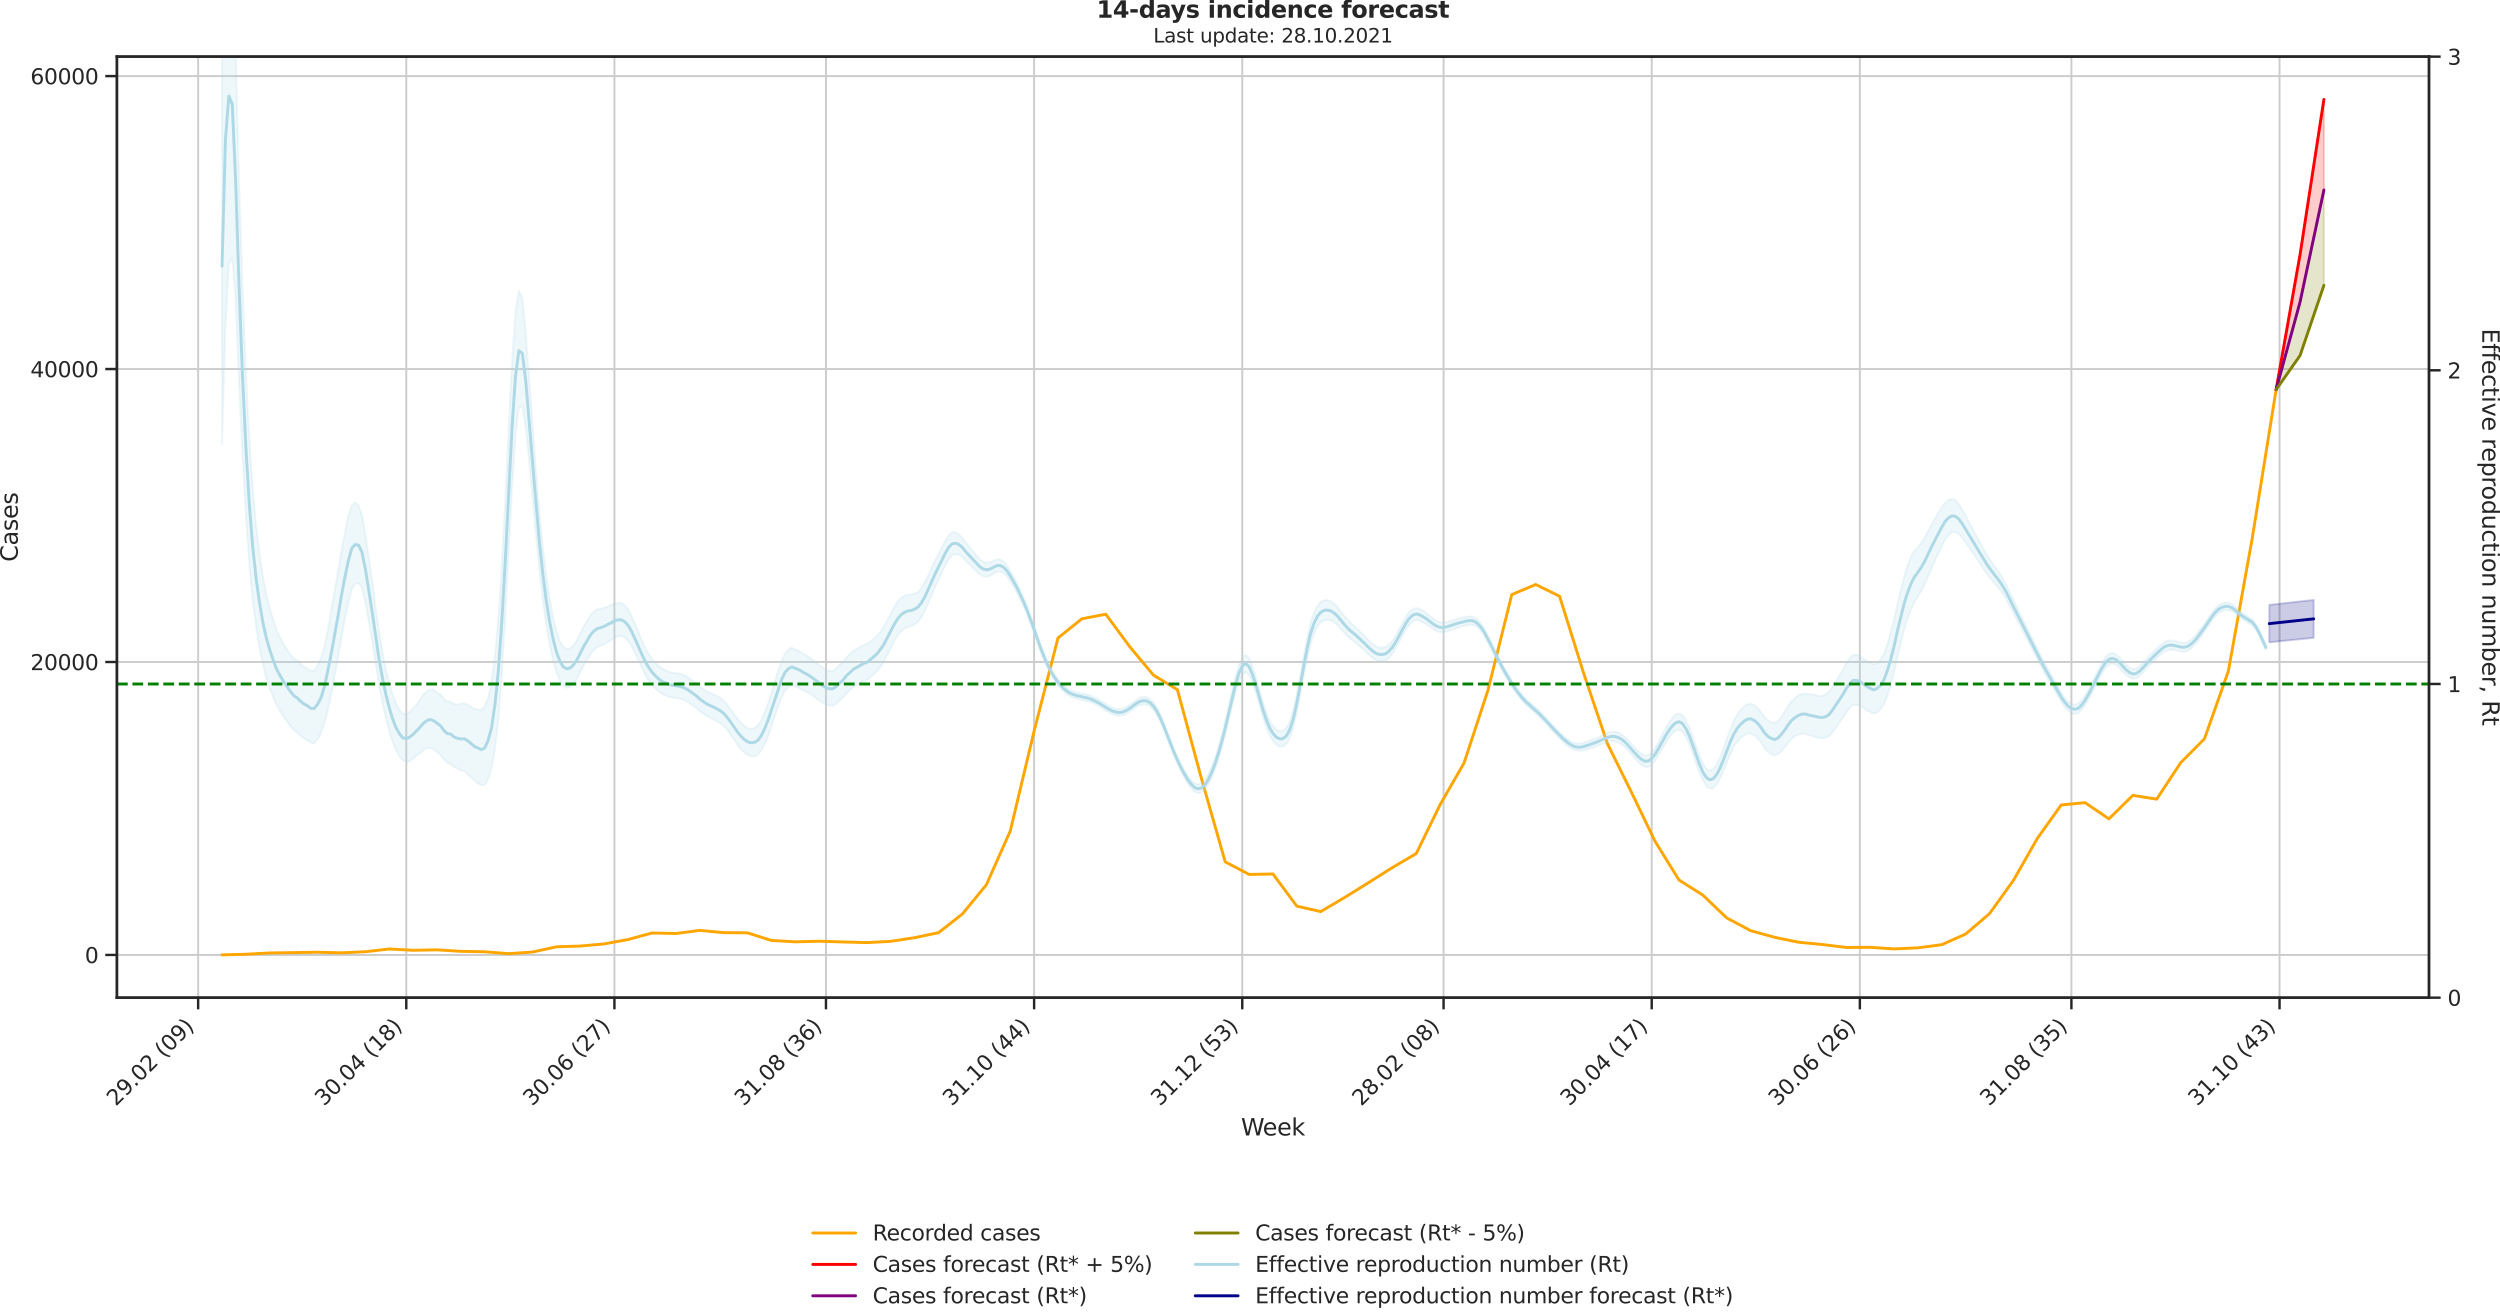 <?xml version="1.0" encoding="utf-8" standalone="no"?>
<!DOCTYPE svg PUBLIC "-//W3C//DTD SVG 1.1//EN"
  "http://www.w3.org/Graphics/SVG/1.1/DTD/svg11.dtd">
<svg height="676.625pt" version="1.1" viewBox="0 0 1285.09 676.625" width="1285.09pt" xmlns="http://www.w3.org/2000/svg" xmlns:xlink="http://www.w3.org/1999/xlink">
 <defs>
  <style type="text/css">*{stroke-linecap:butt;stroke-linejoin:round;}</style>
 </defs>
 <g id="figure_1">
  <g id="patch_1">
   <path d="M 0 676.625 
L 1285.09 676.625 
L 1285.09 0 
L 0 0 
z
" style="fill:none;"/>
  </g>
  <g id="axes_1">
   <g id="patch_2">
    <path d="M 60.108 512.827 
L 1248.591 512.827 
L 1248.591 29.118 
L 60.108 29.118 
z
" style="fill:none;"/>
   </g>
   <g id="matplotlib.axis_1">
    <g id="xtick_1">
     <g id="line2d_1">
      <path clip-path="url(#pab32244847)" d="M 101.852 512.827 
L 101.852 29.118 
" style="fill:none;stroke:#cccccc;stroke-linecap:round;"/>
     </g>
     <g id="line2d_2">
      <defs>
       <path d="M 0 0 
L 0 6 
" id="m815aad965a" style="stroke:#262626;stroke-width:1.25;"/>
      </defs>
      <g>
       <use style="fill:#262626;stroke:#262626;stroke-width:1.25;" x="101.852" xlink:href="#m815aad965a" y="512.827"/>
      </g>
     </g>
     <g id="text_1">
      <!-- 29.02 (09) -->
      <g style="fill:#262626;" transform="translate(59.528 568.944)rotate(-45)scale(0.11 -0.11)">
       <defs>
        <path d="M 1228 531 
L 3431 531 
L 3431 0 
L 469 0 
L 469 531 
Q 828 903 1448 1529 
Q 2069 2156 2228 2338 
Q 2531 2678 2651 2914 
Q 2772 3150 2772 3378 
Q 2772 3750 2511 3984 
Q 2250 4219 1831 4219 
Q 1534 4219 1204 4116 
Q 875 4013 500 3803 
L 500 4441 
Q 881 4594 1212 4672 
Q 1544 4750 1819 4750 
Q 2544 4750 2975 4387 
Q 3406 4025 3406 3419 
Q 3406 3131 3298 2873 
Q 3191 2616 2906 2266 
Q 2828 2175 2409 1742 
Q 1991 1309 1228 531 
z
" id="DejaVuSans-32" transform="scale(0.016)"/>
        <path d="M 703 97 
L 703 672 
Q 941 559 1184 500 
Q 1428 441 1663 441 
Q 2288 441 2617 861 
Q 2947 1281 2994 2138 
Q 2813 1869 2534 1725 
Q 2256 1581 1919 1581 
Q 1219 1581 811 2004 
Q 403 2428 403 3163 
Q 403 3881 828 4315 
Q 1253 4750 1959 4750 
Q 2769 4750 3195 4129 
Q 3622 3509 3622 2328 
Q 3622 1225 3098 567 
Q 2575 -91 1691 -91 
Q 1453 -91 1209 -44 
Q 966 3 703 97 
z
M 1959 2075 
Q 2384 2075 2632 2365 
Q 2881 2656 2881 3163 
Q 2881 3666 2632 3958 
Q 2384 4250 1959 4250 
Q 1534 4250 1286 3958 
Q 1038 3666 1038 3163 
Q 1038 2656 1286 2365 
Q 1534 2075 1959 2075 
z
" id="DejaVuSans-39" transform="scale(0.016)"/>
        <path d="M 684 794 
L 1344 794 
L 1344 0 
L 684 0 
L 684 794 
z
" id="DejaVuSans-2e" transform="scale(0.016)"/>
        <path d="M 2034 4250 
Q 1547 4250 1301 3770 
Q 1056 3291 1056 2328 
Q 1056 1369 1301 889 
Q 1547 409 2034 409 
Q 2525 409 2770 889 
Q 3016 1369 3016 2328 
Q 3016 3291 2770 3770 
Q 2525 4250 2034 4250 
z
M 2034 4750 
Q 2819 4750 3233 4129 
Q 3647 3509 3647 2328 
Q 3647 1150 3233 529 
Q 2819 -91 2034 -91 
Q 1250 -91 836 529 
Q 422 1150 422 2328 
Q 422 3509 836 4129 
Q 1250 4750 2034 4750 
z
" id="DejaVuSans-30" transform="scale(0.016)"/>
        <path id="DejaVuSans-20" transform="scale(0.016)"/>
        <path d="M 1984 4856 
Q 1566 4138 1362 3434 
Q 1159 2731 1159 2009 
Q 1159 1288 1364 580 
Q 1569 -128 1984 -844 
L 1484 -844 
Q 1016 -109 783 600 
Q 550 1309 550 2009 
Q 550 2706 781 3412 
Q 1013 4119 1484 4856 
L 1984 4856 
z
" id="DejaVuSans-28" transform="scale(0.016)"/>
        <path d="M 513 4856 
L 1013 4856 
Q 1481 4119 1714 3412 
Q 1947 2706 1947 2009 
Q 1947 1309 1714 600 
Q 1481 -109 1013 -844 
L 513 -844 
Q 928 -128 1133 580 
Q 1338 1288 1338 2009 
Q 1338 2731 1133 3434 
Q 928 4138 513 4856 
z
" id="DejaVuSans-29" transform="scale(0.016)"/>
       </defs>
       <use xlink:href="#DejaVuSans-32"/>
       <use x="63.623" xlink:href="#DejaVuSans-39"/>
       <use x="127.246" xlink:href="#DejaVuSans-2e"/>
       <use x="159.033" xlink:href="#DejaVuSans-30"/>
       <use x="222.656" xlink:href="#DejaVuSans-32"/>
       <use x="286.279" xlink:href="#DejaVuSans-20"/>
       <use x="318.066" xlink:href="#DejaVuSans-28"/>
       <use x="357.08" xlink:href="#DejaVuSans-30"/>
       <use x="420.703" xlink:href="#DejaVuSans-39"/>
       <use x="484.326" xlink:href="#DejaVuSans-29"/>
      </g>
     </g>
    </g>
    <g id="xtick_2">
     <g id="line2d_3">
      <path clip-path="url(#pab32244847)" d="M 208.843 512.827 
L 208.843 29.118 
" style="fill:none;stroke:#cccccc;stroke-linecap:round;"/>
     </g>
     <g id="line2d_4">
      <g>
       <use style="fill:#262626;stroke:#262626;stroke-width:1.25;" x="208.843" xlink:href="#m815aad965a" y="512.827"/>
      </g>
     </g>
     <g id="text_2">
      <!-- 30.04 (18) -->
      <g style="fill:#262626;" transform="translate(166.519 568.944)rotate(-45)scale(0.11 -0.11)">
       <defs>
        <path d="M 2597 2516 
Q 3050 2419 3304 2112 
Q 3559 1806 3559 1356 
Q 3559 666 3084 287 
Q 2609 -91 1734 -91 
Q 1441 -91 1130 -33 
Q 819 25 488 141 
L 488 750 
Q 750 597 1062 519 
Q 1375 441 1716 441 
Q 2309 441 2620 675 
Q 2931 909 2931 1356 
Q 2931 1769 2642 2001 
Q 2353 2234 1838 2234 
L 1294 2234 
L 1294 2753 
L 1863 2753 
Q 2328 2753 2575 2939 
Q 2822 3125 2822 3475 
Q 2822 3834 2567 4026 
Q 2313 4219 1838 4219 
Q 1578 4219 1281 4162 
Q 984 4106 628 3988 
L 628 4550 
Q 988 4650 1302 4700 
Q 1616 4750 1894 4750 
Q 2613 4750 3031 4423 
Q 3450 4097 3450 3541 
Q 3450 3153 3228 2886 
Q 3006 2619 2597 2516 
z
" id="DejaVuSans-33" transform="scale(0.016)"/>
        <path d="M 2419 4116 
L 825 1625 
L 2419 1625 
L 2419 4116 
z
M 2253 4666 
L 3047 4666 
L 3047 1625 
L 3713 1625 
L 3713 1100 
L 3047 1100 
L 3047 0 
L 2419 0 
L 2419 1100 
L 313 1100 
L 313 1709 
L 2253 4666 
z
" id="DejaVuSans-34" transform="scale(0.016)"/>
        <path d="M 794 531 
L 1825 531 
L 1825 4091 
L 703 3866 
L 703 4441 
L 1819 4666 
L 2450 4666 
L 2450 531 
L 3481 531 
L 3481 0 
L 794 0 
L 794 531 
z
" id="DejaVuSans-31" transform="scale(0.016)"/>
        <path d="M 2034 2216 
Q 1584 2216 1326 1975 
Q 1069 1734 1069 1313 
Q 1069 891 1326 650 
Q 1584 409 2034 409 
Q 2484 409 2743 651 
Q 3003 894 3003 1313 
Q 3003 1734 2745 1975 
Q 2488 2216 2034 2216 
z
M 1403 2484 
Q 997 2584 770 2862 
Q 544 3141 544 3541 
Q 544 4100 942 4425 
Q 1341 4750 2034 4750 
Q 2731 4750 3128 4425 
Q 3525 4100 3525 3541 
Q 3525 3141 3298 2862 
Q 3072 2584 2669 2484 
Q 3125 2378 3379 2068 
Q 3634 1759 3634 1313 
Q 3634 634 3220 271 
Q 2806 -91 2034 -91 
Q 1263 -91 848 271 
Q 434 634 434 1313 
Q 434 1759 690 2068 
Q 947 2378 1403 2484 
z
M 1172 3481 
Q 1172 3119 1398 2916 
Q 1625 2713 2034 2713 
Q 2441 2713 2670 2916 
Q 2900 3119 2900 3481 
Q 2900 3844 2670 4047 
Q 2441 4250 2034 4250 
Q 1625 4250 1398 4047 
Q 1172 3844 1172 3481 
z
" id="DejaVuSans-38" transform="scale(0.016)"/>
       </defs>
       <use xlink:href="#DejaVuSans-33"/>
       <use x="63.623" xlink:href="#DejaVuSans-30"/>
       <use x="127.246" xlink:href="#DejaVuSans-2e"/>
       <use x="159.033" xlink:href="#DejaVuSans-30"/>
       <use x="222.656" xlink:href="#DejaVuSans-34"/>
       <use x="286.279" xlink:href="#DejaVuSans-20"/>
       <use x="318.066" xlink:href="#DejaVuSans-28"/>
       <use x="357.08" xlink:href="#DejaVuSans-31"/>
       <use x="420.703" xlink:href="#DejaVuSans-38"/>
       <use x="484.326" xlink:href="#DejaVuSans-29"/>
      </g>
     </g>
    </g>
    <g id="xtick_3">
     <g id="line2d_5">
      <path clip-path="url(#pab32244847)" d="M 315.835 512.827 
L 315.835 29.118 
" style="fill:none;stroke:#cccccc;stroke-linecap:round;"/>
     </g>
     <g id="line2d_6">
      <g>
       <use style="fill:#262626;stroke:#262626;stroke-width:1.25;" x="315.835" xlink:href="#m815aad965a" y="512.827"/>
      </g>
     </g>
     <g id="text_3">
      <!-- 30.06 (27) -->
      <g style="fill:#262626;" transform="translate(273.511 568.944)rotate(-45)scale(0.11 -0.11)">
       <defs>
        <path d="M 2113 2584 
Q 1688 2584 1439 2293 
Q 1191 2003 1191 1497 
Q 1191 994 1439 701 
Q 1688 409 2113 409 
Q 2538 409 2786 701 
Q 3034 994 3034 1497 
Q 3034 2003 2786 2293 
Q 2538 2584 2113 2584 
z
M 3366 4563 
L 3366 3988 
Q 3128 4100 2886 4159 
Q 2644 4219 2406 4219 
Q 1781 4219 1451 3797 
Q 1122 3375 1075 2522 
Q 1259 2794 1537 2939 
Q 1816 3084 2150 3084 
Q 2853 3084 3261 2657 
Q 3669 2231 3669 1497 
Q 3669 778 3244 343 
Q 2819 -91 2113 -91 
Q 1303 -91 875 529 
Q 447 1150 447 2328 
Q 447 3434 972 4092 
Q 1497 4750 2381 4750 
Q 2619 4750 2861 4703 
Q 3103 4656 3366 4563 
z
" id="DejaVuSans-36" transform="scale(0.016)"/>
        <path d="M 525 4666 
L 3525 4666 
L 3525 4397 
L 1831 0 
L 1172 0 
L 2766 4134 
L 525 4134 
L 525 4666 
z
" id="DejaVuSans-37" transform="scale(0.016)"/>
       </defs>
       <use xlink:href="#DejaVuSans-33"/>
       <use x="63.623" xlink:href="#DejaVuSans-30"/>
       <use x="127.246" xlink:href="#DejaVuSans-2e"/>
       <use x="159.033" xlink:href="#DejaVuSans-30"/>
       <use x="222.656" xlink:href="#DejaVuSans-36"/>
       <use x="286.279" xlink:href="#DejaVuSans-20"/>
       <use x="318.066" xlink:href="#DejaVuSans-28"/>
       <use x="357.08" xlink:href="#DejaVuSans-32"/>
       <use x="420.703" xlink:href="#DejaVuSans-37"/>
       <use x="484.326" xlink:href="#DejaVuSans-29"/>
      </g>
     </g>
    </g>
    <g id="xtick_4">
     <g id="line2d_7">
      <path clip-path="url(#pab32244847)" d="M 424.58 512.827 
L 424.58 29.118 
" style="fill:none;stroke:#cccccc;stroke-linecap:round;"/>
     </g>
     <g id="line2d_8">
      <g>
       <use style="fill:#262626;stroke:#262626;stroke-width:1.25;" x="424.58" xlink:href="#m815aad965a" y="512.827"/>
      </g>
     </g>
     <g id="text_4">
      <!-- 31.08 (36) -->
      <g style="fill:#262626;" transform="translate(382.256 568.944)rotate(-45)scale(0.11 -0.11)">
       <use xlink:href="#DejaVuSans-33"/>
       <use x="63.623" xlink:href="#DejaVuSans-31"/>
       <use x="127.246" xlink:href="#DejaVuSans-2e"/>
       <use x="159.033" xlink:href="#DejaVuSans-30"/>
       <use x="222.656" xlink:href="#DejaVuSans-38"/>
       <use x="286.279" xlink:href="#DejaVuSans-20"/>
       <use x="318.066" xlink:href="#DejaVuSans-28"/>
       <use x="357.08" xlink:href="#DejaVuSans-33"/>
       <use x="420.703" xlink:href="#DejaVuSans-36"/>
       <use x="484.326" xlink:href="#DejaVuSans-29"/>
      </g>
     </g>
    </g>
    <g id="xtick_5">
     <g id="line2d_9">
      <path clip-path="url(#pab32244847)" d="M 531.572 512.827 
L 531.572 29.118 
" style="fill:none;stroke:#cccccc;stroke-linecap:round;"/>
     </g>
     <g id="line2d_10">
      <g>
       <use style="fill:#262626;stroke:#262626;stroke-width:1.25;" x="531.572" xlink:href="#m815aad965a" y="512.827"/>
      </g>
     </g>
     <g id="text_5">
      <!-- 31.10 (44) -->
      <g style="fill:#262626;" transform="translate(489.248 568.944)rotate(-45)scale(0.11 -0.11)">
       <use xlink:href="#DejaVuSans-33"/>
       <use x="63.623" xlink:href="#DejaVuSans-31"/>
       <use x="127.246" xlink:href="#DejaVuSans-2e"/>
       <use x="159.033" xlink:href="#DejaVuSans-31"/>
       <use x="222.656" xlink:href="#DejaVuSans-30"/>
       <use x="286.279" xlink:href="#DejaVuSans-20"/>
       <use x="318.066" xlink:href="#DejaVuSans-28"/>
       <use x="357.08" xlink:href="#DejaVuSans-34"/>
       <use x="420.703" xlink:href="#DejaVuSans-34"/>
       <use x="484.326" xlink:href="#DejaVuSans-29"/>
      </g>
     </g>
    </g>
    <g id="xtick_6">
     <g id="line2d_11">
      <path clip-path="url(#pab32244847)" d="M 638.564 512.827 
L 638.564 29.118 
" style="fill:none;stroke:#cccccc;stroke-linecap:round;"/>
     </g>
     <g id="line2d_12">
      <g>
       <use style="fill:#262626;stroke:#262626;stroke-width:1.25;" x="638.564" xlink:href="#m815aad965a" y="512.827"/>
      </g>
     </g>
     <g id="text_6">
      <!-- 31.12 (53) -->
      <g style="fill:#262626;" transform="translate(596.239 568.944)rotate(-45)scale(0.11 -0.11)">
       <defs>
        <path d="M 691 4666 
L 3169 4666 
L 3169 4134 
L 1269 4134 
L 1269 2991 
Q 1406 3038 1543 3061 
Q 1681 3084 1819 3084 
Q 2600 3084 3056 2656 
Q 3513 2228 3513 1497 
Q 3513 744 3044 326 
Q 2575 -91 1722 -91 
Q 1428 -91 1123 -41 
Q 819 9 494 109 
L 494 744 
Q 775 591 1075 516 
Q 1375 441 1709 441 
Q 2250 441 2565 725 
Q 2881 1009 2881 1497 
Q 2881 1984 2565 2268 
Q 2250 2553 1709 2553 
Q 1456 2553 1204 2497 
Q 953 2441 691 2322 
L 691 4666 
z
" id="DejaVuSans-35" transform="scale(0.016)"/>
       </defs>
       <use xlink:href="#DejaVuSans-33"/>
       <use x="63.623" xlink:href="#DejaVuSans-31"/>
       <use x="127.246" xlink:href="#DejaVuSans-2e"/>
       <use x="159.033" xlink:href="#DejaVuSans-31"/>
       <use x="222.656" xlink:href="#DejaVuSans-32"/>
       <use x="286.279" xlink:href="#DejaVuSans-20"/>
       <use x="318.066" xlink:href="#DejaVuSans-28"/>
       <use x="357.08" xlink:href="#DejaVuSans-35"/>
       <use x="420.703" xlink:href="#DejaVuSans-33"/>
       <use x="484.326" xlink:href="#DejaVuSans-29"/>
      </g>
     </g>
    </g>
    <g id="xtick_7">
     <g id="line2d_13">
      <path clip-path="url(#pab32244847)" d="M 742.047 512.827 
L 742.047 29.118 
" style="fill:none;stroke:#cccccc;stroke-linecap:round;"/>
     </g>
     <g id="line2d_14">
      <g>
       <use style="fill:#262626;stroke:#262626;stroke-width:1.25;" x="742.047" xlink:href="#m815aad965a" y="512.827"/>
      </g>
     </g>
     <g id="text_7">
      <!-- 28.02 (08) -->
      <g style="fill:#262626;" transform="translate(699.723 568.944)rotate(-45)scale(0.11 -0.11)">
       <use xlink:href="#DejaVuSans-32"/>
       <use x="63.623" xlink:href="#DejaVuSans-38"/>
       <use x="127.246" xlink:href="#DejaVuSans-2e"/>
       <use x="159.033" xlink:href="#DejaVuSans-30"/>
       <use x="222.656" xlink:href="#DejaVuSans-32"/>
       <use x="286.279" xlink:href="#DejaVuSans-20"/>
       <use x="318.066" xlink:href="#DejaVuSans-28"/>
       <use x="357.08" xlink:href="#DejaVuSans-30"/>
       <use x="420.703" xlink:href="#DejaVuSans-38"/>
       <use x="484.326" xlink:href="#DejaVuSans-29"/>
      </g>
     </g>
    </g>
    <g id="xtick_8">
     <g id="line2d_15">
      <path clip-path="url(#pab32244847)" d="M 849.039 512.827 
L 849.039 29.118 
" style="fill:none;stroke:#cccccc;stroke-linecap:round;"/>
     </g>
     <g id="line2d_16">
      <g>
       <use style="fill:#262626;stroke:#262626;stroke-width:1.25;" x="849.039" xlink:href="#m815aad965a" y="512.827"/>
      </g>
     </g>
     <g id="text_8">
      <!-- 30.04 (17) -->
      <g style="fill:#262626;" transform="translate(806.715 568.944)rotate(-45)scale(0.11 -0.11)">
       <use xlink:href="#DejaVuSans-33"/>
       <use x="63.623" xlink:href="#DejaVuSans-30"/>
       <use x="127.246" xlink:href="#DejaVuSans-2e"/>
       <use x="159.033" xlink:href="#DejaVuSans-30"/>
       <use x="222.656" xlink:href="#DejaVuSans-34"/>
       <use x="286.279" xlink:href="#DejaVuSans-20"/>
       <use x="318.066" xlink:href="#DejaVuSans-28"/>
       <use x="357.08" xlink:href="#DejaVuSans-31"/>
       <use x="420.703" xlink:href="#DejaVuSans-37"/>
       <use x="484.326" xlink:href="#DejaVuSans-29"/>
      </g>
     </g>
    </g>
    <g id="xtick_9">
     <g id="line2d_17">
      <path clip-path="url(#pab32244847)" d="M 956.03 512.827 
L 956.03 29.118 
" style="fill:none;stroke:#cccccc;stroke-linecap:round;"/>
     </g>
     <g id="line2d_18">
      <g>
       <use style="fill:#262626;stroke:#262626;stroke-width:1.25;" x="956.03" xlink:href="#m815aad965a" y="512.827"/>
      </g>
     </g>
     <g id="text_9">
      <!-- 30.06 (26) -->
      <g style="fill:#262626;" transform="translate(913.706 568.944)rotate(-45)scale(0.11 -0.11)">
       <use xlink:href="#DejaVuSans-33"/>
       <use x="63.623" xlink:href="#DejaVuSans-30"/>
       <use x="127.246" xlink:href="#DejaVuSans-2e"/>
       <use x="159.033" xlink:href="#DejaVuSans-30"/>
       <use x="222.656" xlink:href="#DejaVuSans-36"/>
       <use x="286.279" xlink:href="#DejaVuSans-20"/>
       <use x="318.066" xlink:href="#DejaVuSans-28"/>
       <use x="357.08" xlink:href="#DejaVuSans-32"/>
       <use x="420.703" xlink:href="#DejaVuSans-36"/>
       <use x="484.326" xlink:href="#DejaVuSans-29"/>
      </g>
     </g>
    </g>
    <g id="xtick_10">
     <g id="line2d_19">
      <path clip-path="url(#pab32244847)" d="M 1064.776 512.827 
L 1064.776 29.118 
" style="fill:none;stroke:#cccccc;stroke-linecap:round;"/>
     </g>
     <g id="line2d_20">
      <g>
       <use style="fill:#262626;stroke:#262626;stroke-width:1.25;" x="1064.776" xlink:href="#m815aad965a" y="512.827"/>
      </g>
     </g>
     <g id="text_10">
      <!-- 31.08 (35) -->
      <g style="fill:#262626;" transform="translate(1022.452 568.944)rotate(-45)scale(0.11 -0.11)">
       <use xlink:href="#DejaVuSans-33"/>
       <use x="63.623" xlink:href="#DejaVuSans-31"/>
       <use x="127.246" xlink:href="#DejaVuSans-2e"/>
       <use x="159.033" xlink:href="#DejaVuSans-30"/>
       <use x="222.656" xlink:href="#DejaVuSans-38"/>
       <use x="286.279" xlink:href="#DejaVuSans-20"/>
       <use x="318.066" xlink:href="#DejaVuSans-28"/>
       <use x="357.08" xlink:href="#DejaVuSans-33"/>
       <use x="420.703" xlink:href="#DejaVuSans-35"/>
       <use x="484.326" xlink:href="#DejaVuSans-29"/>
      </g>
     </g>
    </g>
    <g id="xtick_11">
     <g id="line2d_21">
      <path clip-path="url(#pab32244847)" d="M 1171.768 512.827 
L 1171.768 29.118 
" style="fill:none;stroke:#cccccc;stroke-linecap:round;"/>
     </g>
     <g id="line2d_22">
      <g>
       <use style="fill:#262626;stroke:#262626;stroke-width:1.25;" x="1171.768" xlink:href="#m815aad965a" y="512.827"/>
      </g>
     </g>
     <g id="text_11">
      <!-- 31.10 (43) -->
      <g style="fill:#262626;" transform="translate(1129.443 568.944)rotate(-45)scale(0.11 -0.11)">
       <use xlink:href="#DejaVuSans-33"/>
       <use x="63.623" xlink:href="#DejaVuSans-31"/>
       <use x="127.246" xlink:href="#DejaVuSans-2e"/>
       <use x="159.033" xlink:href="#DejaVuSans-31"/>
       <use x="222.656" xlink:href="#DejaVuSans-30"/>
       <use x="286.279" xlink:href="#DejaVuSans-20"/>
       <use x="318.066" xlink:href="#DejaVuSans-28"/>
       <use x="357.08" xlink:href="#DejaVuSans-34"/>
       <use x="420.703" xlink:href="#DejaVuSans-33"/>
       <use x="484.326" xlink:href="#DejaVuSans-29"/>
      </g>
     </g>
    </g>
    <g id="text_12">
     <!-- Week -->
     <g style="fill:#262626;" transform="translate(637.911 583.679)scale(0.12 -0.12)">
      <defs>
       <path d="M 213 4666 
L 850 4666 
L 1831 722 
L 2809 4666 
L 3519 4666 
L 4500 722 
L 5478 4666 
L 6119 4666 
L 4947 0 
L 4153 0 
L 3169 4050 
L 2175 0 
L 1381 0 
L 213 4666 
z
" id="DejaVuSans-57" transform="scale(0.016)"/>
       <path d="M 3597 1894 
L 3597 1613 
L 953 1613 
Q 991 1019 1311 708 
Q 1631 397 2203 397 
Q 2534 397 2845 478 
Q 3156 559 3463 722 
L 3463 178 
Q 3153 47 2828 -22 
Q 2503 -91 2169 -91 
Q 1331 -91 842 396 
Q 353 884 353 1716 
Q 353 2575 817 3079 
Q 1281 3584 2069 3584 
Q 2775 3584 3186 3129 
Q 3597 2675 3597 1894 
z
M 3022 2063 
Q 3016 2534 2758 2815 
Q 2500 3097 2075 3097 
Q 1594 3097 1305 2825 
Q 1016 2553 972 2059 
L 3022 2063 
z
" id="DejaVuSans-65" transform="scale(0.016)"/>
       <path d="M 581 4863 
L 1159 4863 
L 1159 1991 
L 2875 3500 
L 3609 3500 
L 1753 1863 
L 3688 0 
L 2938 0 
L 1159 1709 
L 1159 0 
L 581 0 
L 581 4863 
z
" id="DejaVuSans-6b" transform="scale(0.016)"/>
      </defs>
      <use xlink:href="#DejaVuSans-57"/>
      <use x="93.002" xlink:href="#DejaVuSans-65"/>
      <use x="154.525" xlink:href="#DejaVuSans-65"/>
      <use x="216.049" xlink:href="#DejaVuSans-6b"/>
     </g>
    </g>
   </g>
   <g id="matplotlib.axis_2">
    <g id="ytick_1">
     <g id="line2d_23">
      <path clip-path="url(#pab32244847)" d="M 60.108 490.87 
L 1248.591 490.87 
" style="fill:none;stroke:#cccccc;stroke-linecap:round;"/>
     </g>
     <g id="line2d_24">
      <defs>
       <path d="M 0 0 
L -6 0 
" id="md5102ca794" style="stroke:#262626;stroke-width:1.25;"/>
      </defs>
      <g>
       <use style="fill:#262626;stroke:#262626;stroke-width:1.25;" x="60.108" xlink:href="#md5102ca794" y="490.87"/>
      </g>
     </g>
     <g id="text_13">
      <!-- 0 -->
      <g style="fill:#262626;" transform="translate(43.609 495.049)scale(0.11 -0.11)">
       <use xlink:href="#DejaVuSans-30"/>
      </g>
     </g>
    </g>
    <g id="ytick_2">
     <g id="line2d_25">
      <path clip-path="url(#pab32244847)" d="M 60.108 340.286 
L 1248.591 340.286 
" style="fill:none;stroke:#cccccc;stroke-linecap:round;"/>
     </g>
     <g id="line2d_26">
      <g>
       <use style="fill:#262626;stroke:#262626;stroke-width:1.25;" x="60.108" xlink:href="#md5102ca794" y="340.286"/>
      </g>
     </g>
     <g id="text_14">
      <!-- 20000 -->
      <g style="fill:#262626;" transform="translate(15.614 344.465)scale(0.11 -0.11)">
       <use xlink:href="#DejaVuSans-32"/>
       <use x="63.623" xlink:href="#DejaVuSans-30"/>
       <use x="127.246" xlink:href="#DejaVuSans-30"/>
       <use x="190.869" xlink:href="#DejaVuSans-30"/>
       <use x="254.492" xlink:href="#DejaVuSans-30"/>
      </g>
     </g>
    </g>
    <g id="ytick_3">
     <g id="line2d_27">
      <path clip-path="url(#pab32244847)" d="M 60.108 189.702 
L 1248.591 189.702 
" style="fill:none;stroke:#cccccc;stroke-linecap:round;"/>
     </g>
     <g id="line2d_28">
      <g>
       <use style="fill:#262626;stroke:#262626;stroke-width:1.25;" x="60.108" xlink:href="#md5102ca794" y="189.702"/>
      </g>
     </g>
     <g id="text_15">
      <!-- 40000 -->
      <g style="fill:#262626;" transform="translate(15.614 193.881)scale(0.11 -0.11)">
       <use xlink:href="#DejaVuSans-34"/>
       <use x="63.623" xlink:href="#DejaVuSans-30"/>
       <use x="127.246" xlink:href="#DejaVuSans-30"/>
       <use x="190.869" xlink:href="#DejaVuSans-30"/>
       <use x="254.492" xlink:href="#DejaVuSans-30"/>
      </g>
     </g>
    </g>
    <g id="ytick_4">
     <g id="line2d_29">
      <path clip-path="url(#pab32244847)" d="M 60.108 39.118 
L 1248.591 39.118 
" style="fill:none;stroke:#cccccc;stroke-linecap:round;"/>
     </g>
     <g id="line2d_30">
      <g>
       <use style="fill:#262626;stroke:#262626;stroke-width:1.25;" x="60.108" xlink:href="#md5102ca794" y="39.118"/>
      </g>
     </g>
     <g id="text_16">
      <!-- 60000 -->
      <g style="fill:#262626;" transform="translate(15.614 43.298)scale(0.11 -0.11)">
       <use xlink:href="#DejaVuSans-36"/>
       <use x="63.623" xlink:href="#DejaVuSans-30"/>
       <use x="127.246" xlink:href="#DejaVuSans-30"/>
       <use x="190.869" xlink:href="#DejaVuSans-30"/>
       <use x="254.492" xlink:href="#DejaVuSans-30"/>
      </g>
     </g>
    </g>
    <g id="text_17">
     <!-- Cases -->
     <g style="fill:#262626;" transform="translate(9.118 288.782)rotate(-90)scale(0.12 -0.12)">
      <defs>
       <path d="M 4122 4306 
L 4122 3641 
Q 3803 3938 3442 4084 
Q 3081 4231 2675 4231 
Q 1875 4231 1450 3742 
Q 1025 3253 1025 2328 
Q 1025 1406 1450 917 
Q 1875 428 2675 428 
Q 3081 428 3442 575 
Q 3803 722 4122 1019 
L 4122 359 
Q 3791 134 3420 21 
Q 3050 -91 2638 -91 
Q 1578 -91 968 557 
Q 359 1206 359 2328 
Q 359 3453 968 4101 
Q 1578 4750 2638 4750 
Q 3056 4750 3426 4639 
Q 3797 4528 4122 4306 
z
" id="DejaVuSans-43" transform="scale(0.016)"/>
       <path d="M 2194 1759 
Q 1497 1759 1228 1600 
Q 959 1441 959 1056 
Q 959 750 1161 570 
Q 1363 391 1709 391 
Q 2188 391 2477 730 
Q 2766 1069 2766 1631 
L 2766 1759 
L 2194 1759 
z
M 3341 1997 
L 3341 0 
L 2766 0 
L 2766 531 
Q 2569 213 2275 61 
Q 1981 -91 1556 -91 
Q 1019 -91 701 211 
Q 384 513 384 1019 
Q 384 1609 779 1909 
Q 1175 2209 1959 2209 
L 2766 2209 
L 2766 2266 
Q 2766 2663 2505 2880 
Q 2244 3097 1772 3097 
Q 1472 3097 1187 3025 
Q 903 2953 641 2809 
L 641 3341 
Q 956 3463 1253 3523 
Q 1550 3584 1831 3584 
Q 2591 3584 2966 3190 
Q 3341 2797 3341 1997 
z
" id="DejaVuSans-61" transform="scale(0.016)"/>
       <path d="M 2834 3397 
L 2834 2853 
Q 2591 2978 2328 3040 
Q 2066 3103 1784 3103 
Q 1356 3103 1142 2972 
Q 928 2841 928 2578 
Q 928 2378 1081 2264 
Q 1234 2150 1697 2047 
L 1894 2003 
Q 2506 1872 2764 1633 
Q 3022 1394 3022 966 
Q 3022 478 2636 193 
Q 2250 -91 1575 -91 
Q 1294 -91 989 -36 
Q 684 19 347 128 
L 347 722 
Q 666 556 975 473 
Q 1284 391 1588 391 
Q 1994 391 2212 530 
Q 2431 669 2431 922 
Q 2431 1156 2273 1281 
Q 2116 1406 1581 1522 
L 1381 1569 
Q 847 1681 609 1914 
Q 372 2147 372 2553 
Q 372 3047 722 3315 
Q 1072 3584 1716 3584 
Q 2034 3584 2315 3537 
Q 2597 3491 2834 3397 
z
" id="DejaVuSans-73" transform="scale(0.016)"/>
      </defs>
      <use xlink:href="#DejaVuSans-43"/>
      <use x="69.824" xlink:href="#DejaVuSans-61"/>
      <use x="131.104" xlink:href="#DejaVuSans-73"/>
      <use x="183.203" xlink:href="#DejaVuSans-65"/>
      <use x="244.727" xlink:href="#DejaVuSans-73"/>
     </g>
    </g>
   </g>
   <g id="PolyCollection_1">
    <defs>
     <path d="M 1170.014 -476.354 
L 1170.014 -476.354 
L 1182.291 -545.613 
L 1194.569 -625.52 
L 1194.569 -578.943 
L 1194.569 -578.943 
L 1182.291 -521.301 
L 1170.014 -476.354 
z
" id="m91d929510f" style="stroke:#ff0000;stroke-opacity:0.2;"/>
    </defs>
    <g clip-path="url(#pab32244847)">
     <use style="fill:#ff0000;fill-opacity:0.2;stroke:#ff0000;stroke-opacity:0.2;" x="0" xlink:href="#m91d929510f" y="676.625"/>
    </g>
   </g>
   <g id="PolyCollection_2">
    <defs>
     <path d="M 1170.014 -476.354 
L 1170.014 -476.354 
L 1182.291 -521.301 
L 1194.569 -578.943 
L 1194.569 -529.967 
L 1194.569 -529.967 
L 1182.291 -493.842 
L 1170.014 -476.354 
z
" id="mbe39c0dc5d" style="stroke:#808000;stroke-opacity:0.2;"/>
    </defs>
    <g clip-path="url(#pab32244847)">
     <use style="fill:#808000;fill-opacity:0.2;stroke:#808000;stroke-opacity:0.2;" x="0" xlink:href="#mbe39c0dc5d" y="676.625"/>
    </g>
   </g>
   <g id="line2d_31">
    <path clip-path="url(#pab32244847)" d="M 114.129 490.84 
L 126.407 490.516 
L 138.685 489.846 
L 150.963 489.673 
L 163.24 489.477 
L 175.518 489.786 
L 187.796 489.221 
L 200.074 487.813 
L 212.351 488.476 
L 224.629 488.258 
L 236.907 489.018 
L 249.184 489.244 
L 261.462 490.223 
L 273.74 489.379 
L 286.018 486.691 
L 298.295 486.308 
L 310.573 485.201 
L 322.851 482.949 
L 335.128 479.591 
L 347.406 479.855 
L 359.684 478.266 
L 371.962 479.396 
L 384.239 479.524 
L 396.517 483.416 
L 408.795 484.139 
L 421.073 483.815 
L 433.35 484.199 
L 445.628 484.538 
L 457.906 483.883 
L 470.183 482.001 
L 482.461 479.418 
L 494.739 469.781 
L 507.017 454.813 
L 519.294 427.218 
L 531.572 375.809 
L 543.85 327.931 
L 556.127 318.075 
L 568.405 315.726 
L 580.683 332.381 
L 592.961 347.085 
L 605.238 354.532 
L 617.516 399.94 
L 629.794 443.022 
L 642.072 449.49 
L 654.349 449.264 
L 666.627 465.798 
L 678.905 468.584 
L 691.182 461.341 
L 703.46 453.721 
L 715.738 445.966 
L 728.016 438.746 
L 740.293 413.568 
L 752.571 392.2 
L 764.849 354.84 
L 777.126 305.637 
L 789.404 300.457 
L 801.682 306.488 
L 813.96 345.768 
L 826.237 382.209 
L 838.515 407.018 
L 850.793 432.549 
L 863.071 452.358 
L 875.348 460.151 
L 887.626 471.867 
L 899.904 478.402 
L 912.181 481.798 
L 924.459 484.335 
L 936.737 485.517 
L 949.015 487.03 
L 961.292 486.963 
L 973.57 487.768 
L 985.848 487.226 
L 998.125 485.607 
L 1010.403 480.141 
L 1022.681 469.645 
L 1034.959 452.554 
L 1047.236 431.021 
L 1059.514 413.794 
L 1071.792 412.589 
L 1084.07 420.924 
L 1096.347 408.855 
L 1108.625 410.782 
L 1120.903 392.117 
L 1133.18 379.739 
L 1145.458 344.969 
L 1157.736 276.634 
L 1170.014 200.271 
" style="fill:none;stroke:#ffa500;stroke-linecap:round;stroke-width:1.5;"/>
   </g>
   <g id="line2d_32">
    <path clip-path="url(#pab32244847)" d="M 1170.014 200.271 
L 1182.291 131.012 
L 1194.569 51.105 
" style="fill:none;stroke:#ff0000;stroke-linecap:round;stroke-width:1.5;"/>
   </g>
   <g id="line2d_33">
    <path clip-path="url(#pab32244847)" d="M 1170.014 200.271 
L 1182.291 155.324 
L 1194.569 97.682 
" style="fill:none;stroke:#800080;stroke-linecap:round;stroke-width:1.5;"/>
   </g>
   <g id="line2d_34">
    <path clip-path="url(#pab32244847)" d="M 1170.014 200.271 
L 1182.291 182.783 
L 1194.569 146.658 
" style="fill:none;stroke:#808000;stroke-linecap:round;stroke-width:1.5;"/>
   </g>
   <g id="patch_3">
    <path d="M 60.108 512.827 
L 60.108 29.118 
" style="fill:none;stroke:#262626;stroke-linecap:square;stroke-linejoin:miter;stroke-width:1.25;"/>
   </g>
   <g id="patch_4">
    <path d="M 1248.591 512.827 
L 1248.591 29.118 
" style="fill:none;stroke:#262626;stroke-linecap:square;stroke-linejoin:miter;stroke-width:1.25;"/>
   </g>
   <g id="patch_5">
    <path d="M 60.108 512.827 
L 1248.591 512.827 
" style="fill:none;stroke:#262626;stroke-linecap:square;stroke-linejoin:miter;stroke-width:1.25;"/>
   </g>
   <g id="patch_6">
    <path d="M 60.108 29.118 
L 1248.591 29.118 
" style="fill:none;stroke:#262626;stroke-linecap:square;stroke-linejoin:miter;stroke-width:1.25;"/>
   </g>
   <g id="text_18">
    <!-- Last update: 28.10.2021 -->
    <g style="fill:#262626;" transform="translate(592.85 21.862)scale(0.1 -0.1)">
     <defs>
      <path d="M 628 4666 
L 1259 4666 
L 1259 531 
L 3531 531 
L 3531 0 
L 628 0 
L 628 4666 
z
" id="DejaVuSans-4c" transform="scale(0.016)"/>
      <path d="M 1172 4494 
L 1172 3500 
L 2356 3500 
L 2356 3053 
L 1172 3053 
L 1172 1153 
Q 1172 725 1289 603 
Q 1406 481 1766 481 
L 2356 481 
L 2356 0 
L 1766 0 
Q 1100 0 847 248 
Q 594 497 594 1153 
L 594 3053 
L 172 3053 
L 172 3500 
L 594 3500 
L 594 4494 
L 1172 4494 
z
" id="DejaVuSans-74" transform="scale(0.016)"/>
      <path d="M 544 1381 
L 544 3500 
L 1119 3500 
L 1119 1403 
Q 1119 906 1312 657 
Q 1506 409 1894 409 
Q 2359 409 2629 706 
Q 2900 1003 2900 1516 
L 2900 3500 
L 3475 3500 
L 3475 0 
L 2900 0 
L 2900 538 
Q 2691 219 2414 64 
Q 2138 -91 1772 -91 
Q 1169 -91 856 284 
Q 544 659 544 1381 
z
M 1991 3584 
L 1991 3584 
z
" id="DejaVuSans-75" transform="scale(0.016)"/>
      <path d="M 1159 525 
L 1159 -1331 
L 581 -1331 
L 581 3500 
L 1159 3500 
L 1159 2969 
Q 1341 3281 1617 3432 
Q 1894 3584 2278 3584 
Q 2916 3584 3314 3078 
Q 3713 2572 3713 1747 
Q 3713 922 3314 415 
Q 2916 -91 2278 -91 
Q 1894 -91 1617 61 
Q 1341 213 1159 525 
z
M 3116 1747 
Q 3116 2381 2855 2742 
Q 2594 3103 2138 3103 
Q 1681 3103 1420 2742 
Q 1159 2381 1159 1747 
Q 1159 1113 1420 752 
Q 1681 391 2138 391 
Q 2594 391 2855 752 
Q 3116 1113 3116 1747 
z
" id="DejaVuSans-70" transform="scale(0.016)"/>
      <path d="M 2906 2969 
L 2906 4863 
L 3481 4863 
L 3481 0 
L 2906 0 
L 2906 525 
Q 2725 213 2448 61 
Q 2172 -91 1784 -91 
Q 1150 -91 751 415 
Q 353 922 353 1747 
Q 353 2572 751 3078 
Q 1150 3584 1784 3584 
Q 2172 3584 2448 3432 
Q 2725 3281 2906 2969 
z
M 947 1747 
Q 947 1113 1208 752 
Q 1469 391 1925 391 
Q 2381 391 2643 752 
Q 2906 1113 2906 1747 
Q 2906 2381 2643 2742 
Q 2381 3103 1925 3103 
Q 1469 3103 1208 2742 
Q 947 2381 947 1747 
z
" id="DejaVuSans-64" transform="scale(0.016)"/>
      <path d="M 750 794 
L 1409 794 
L 1409 0 
L 750 0 
L 750 794 
z
M 750 3309 
L 1409 3309 
L 1409 2516 
L 750 2516 
L 750 3309 
z
" id="DejaVuSans-3a" transform="scale(0.016)"/>
     </defs>
     <use xlink:href="#DejaVuSans-4c"/>
     <use x="55.713" xlink:href="#DejaVuSans-61"/>
     <use x="116.992" xlink:href="#DejaVuSans-73"/>
     <use x="169.092" xlink:href="#DejaVuSans-74"/>
     <use x="208.301" xlink:href="#DejaVuSans-20"/>
     <use x="240.088" xlink:href="#DejaVuSans-75"/>
     <use x="303.467" xlink:href="#DejaVuSans-70"/>
     <use x="366.943" xlink:href="#DejaVuSans-64"/>
     <use x="430.42" xlink:href="#DejaVuSans-61"/>
     <use x="491.699" xlink:href="#DejaVuSans-74"/>
     <use x="530.908" xlink:href="#DejaVuSans-65"/>
     <use x="592.432" xlink:href="#DejaVuSans-3a"/>
     <use x="626.123" xlink:href="#DejaVuSans-20"/>
     <use x="657.91" xlink:href="#DejaVuSans-32"/>
     <use x="721.533" xlink:href="#DejaVuSans-38"/>
     <use x="785.156" xlink:href="#DejaVuSans-2e"/>
     <use x="816.943" xlink:href="#DejaVuSans-31"/>
     <use x="880.566" xlink:href="#DejaVuSans-30"/>
     <use x="944.189" xlink:href="#DejaVuSans-2e"/>
     <use x="975.977" xlink:href="#DejaVuSans-32"/>
     <use x="1039.6" xlink:href="#DejaVuSans-30"/>
     <use x="1103.223" xlink:href="#DejaVuSans-32"/>
     <use x="1166.846" xlink:href="#DejaVuSans-31"/>
    </g>
   </g>
   <g id="text_19">
    <!-- 14-days incidence forecast -->
    <g style="fill:#262626;" transform="translate(563.685 9.118)scale(0.12 -0.12)">
     <defs>
      <path d="M 750 831 
L 1813 831 
L 1813 3847 
L 722 3622 
L 722 4441 
L 1806 4666 
L 2950 4666 
L 2950 831 
L 4013 831 
L 4013 0 
L 750 0 
L 750 831 
z
" id="DejaVuSans-Bold-31" transform="scale(0.016)"/>
      <path d="M 2356 3675 
L 1038 1722 
L 2356 1722 
L 2356 3675 
z
M 2156 4666 
L 3494 4666 
L 3494 1722 
L 4159 1722 
L 4159 850 
L 3494 850 
L 3494 0 
L 2356 0 
L 2356 850 
L 288 850 
L 288 1881 
L 2156 4666 
z
" id="DejaVuSans-Bold-34" transform="scale(0.016)"/>
      <path d="M 347 2297 
L 2309 2297 
L 2309 1388 
L 347 1388 
L 347 2297 
z
" id="DejaVuSans-Bold-2d" transform="scale(0.016)"/>
      <path d="M 2919 2988 
L 2919 4863 
L 4044 4863 
L 4044 0 
L 2919 0 
L 2919 506 
Q 2688 197 2409 53 
Q 2131 -91 1766 -91 
Q 1119 -91 703 423 
Q 288 938 288 1747 
Q 288 2556 703 3070 
Q 1119 3584 1766 3584 
Q 2128 3584 2408 3439 
Q 2688 3294 2919 2988 
z
M 2181 722 
Q 2541 722 2730 984 
Q 2919 1247 2919 1747 
Q 2919 2247 2730 2509 
Q 2541 2772 2181 2772 
Q 1825 2772 1636 2509 
Q 1447 2247 1447 1747 
Q 1447 1247 1636 984 
Q 1825 722 2181 722 
z
" id="DejaVuSans-Bold-64" transform="scale(0.016)"/>
      <path d="M 2106 1575 
Q 1756 1575 1579 1456 
Q 1403 1338 1403 1106 
Q 1403 894 1545 773 
Q 1688 653 1941 653 
Q 2256 653 2472 879 
Q 2688 1106 2688 1447 
L 2688 1575 
L 2106 1575 
z
M 3816 1997 
L 3816 0 
L 2688 0 
L 2688 519 
Q 2463 200 2181 54 
Q 1900 -91 1497 -91 
Q 953 -91 614 226 
Q 275 544 275 1050 
Q 275 1666 698 1953 
Q 1122 2241 2028 2241 
L 2688 2241 
L 2688 2328 
Q 2688 2594 2478 2717 
Q 2269 2841 1825 2841 
Q 1466 2841 1156 2769 
Q 847 2697 581 2553 
L 581 3406 
Q 941 3494 1303 3539 
Q 1666 3584 2028 3584 
Q 2975 3584 3395 3211 
Q 3816 2838 3816 1997 
z
" id="DejaVuSans-Bold-61" transform="scale(0.016)"/>
      <path d="M 78 3500 
L 1197 3500 
L 2138 1125 
L 2938 3500 
L 4056 3500 
L 2584 -331 
Q 2363 -916 2067 -1148 
Q 1772 -1381 1288 -1381 
L 641 -1381 
L 641 -647 
L 991 -647 
Q 1275 -647 1404 -556 
Q 1534 -466 1606 -231 
L 1638 -134 
L 78 3500 
z
" id="DejaVuSans-Bold-79" transform="scale(0.016)"/>
      <path d="M 3272 3391 
L 3272 2541 
Q 2913 2691 2578 2766 
Q 2244 2841 1947 2841 
Q 1628 2841 1473 2761 
Q 1319 2681 1319 2516 
Q 1319 2381 1436 2309 
Q 1553 2238 1856 2203 
L 2053 2175 
Q 2913 2066 3209 1816 
Q 3506 1566 3506 1031 
Q 3506 472 3093 190 
Q 2681 -91 1863 -91 
Q 1516 -91 1145 -36 
Q 775 19 384 128 
L 384 978 
Q 719 816 1070 734 
Q 1422 653 1784 653 
Q 2113 653 2278 743 
Q 2444 834 2444 1013 
Q 2444 1163 2330 1236 
Q 2216 1309 1875 1350 
L 1678 1375 
Q 931 1469 631 1722 
Q 331 1975 331 2491 
Q 331 3047 712 3315 
Q 1094 3584 1881 3584 
Q 2191 3584 2531 3537 
Q 2872 3491 3272 3391 
z
" id="DejaVuSans-Bold-73" transform="scale(0.016)"/>
      <path id="DejaVuSans-Bold-20" transform="scale(0.016)"/>
      <path d="M 538 3500 
L 1656 3500 
L 1656 0 
L 538 0 
L 538 3500 
z
M 538 4863 
L 1656 4863 
L 1656 3950 
L 538 3950 
L 538 4863 
z
" id="DejaVuSans-Bold-69" transform="scale(0.016)"/>
      <path d="M 4056 2131 
L 4056 0 
L 2931 0 
L 2931 347 
L 2931 1631 
Q 2931 2084 2911 2256 
Q 2891 2428 2841 2509 
Q 2775 2619 2662 2680 
Q 2550 2741 2406 2741 
Q 2056 2741 1856 2470 
Q 1656 2200 1656 1722 
L 1656 0 
L 538 0 
L 538 3500 
L 1656 3500 
L 1656 2988 
Q 1909 3294 2193 3439 
Q 2478 3584 2822 3584 
Q 3428 3584 3742 3212 
Q 4056 2841 4056 2131 
z
" id="DejaVuSans-Bold-6e" transform="scale(0.016)"/>
      <path d="M 3366 3391 
L 3366 2478 
Q 3138 2634 2908 2709 
Q 2678 2784 2431 2784 
Q 1963 2784 1702 2511 
Q 1441 2238 1441 1747 
Q 1441 1256 1702 982 
Q 1963 709 2431 709 
Q 2694 709 2930 787 
Q 3166 866 3366 1019 
L 3366 103 
Q 3103 6 2833 -42 
Q 2563 -91 2291 -91 
Q 1344 -91 809 395 
Q 275 881 275 1747 
Q 275 2613 809 3098 
Q 1344 3584 2291 3584 
Q 2566 3584 2833 3536 
Q 3100 3488 3366 3391 
z
" id="DejaVuSans-Bold-63" transform="scale(0.016)"/>
      <path d="M 4031 1759 
L 4031 1441 
L 1416 1441 
Q 1456 1047 1700 850 
Q 1944 653 2381 653 
Q 2734 653 3104 758 
Q 3475 863 3866 1075 
L 3866 213 
Q 3469 63 3072 -14 
Q 2675 -91 2278 -91 
Q 1328 -91 801 392 
Q 275 875 275 1747 
Q 275 2603 792 3093 
Q 1309 3584 2216 3584 
Q 3041 3584 3536 3087 
Q 4031 2591 4031 1759 
z
M 2881 2131 
Q 2881 2450 2695 2645 
Q 2509 2841 2209 2841 
Q 1884 2841 1681 2658 
Q 1478 2475 1428 2131 
L 2881 2131 
z
" id="DejaVuSans-Bold-65" transform="scale(0.016)"/>
      <path d="M 2841 4863 
L 2841 4128 
L 2222 4128 
Q 1984 4128 1890 4042 
Q 1797 3956 1797 3744 
L 1797 3500 
L 2753 3500 
L 2753 2700 
L 1797 2700 
L 1797 0 
L 678 0 
L 678 2700 
L 122 2700 
L 122 3500 
L 678 3500 
L 678 3744 
Q 678 4316 997 4589 
Q 1316 4863 1984 4863 
L 2841 4863 
z
" id="DejaVuSans-Bold-66" transform="scale(0.016)"/>
      <path d="M 2203 2784 
Q 1831 2784 1636 2517 
Q 1441 2250 1441 1747 
Q 1441 1244 1636 976 
Q 1831 709 2203 709 
Q 2569 709 2762 976 
Q 2956 1244 2956 1747 
Q 2956 2250 2762 2517 
Q 2569 2784 2203 2784 
z
M 2203 3584 
Q 3106 3584 3614 3096 
Q 4122 2609 4122 1747 
Q 4122 884 3614 396 
Q 3106 -91 2203 -91 
Q 1297 -91 786 396 
Q 275 884 275 1747 
Q 275 2609 786 3096 
Q 1297 3584 2203 3584 
z
" id="DejaVuSans-Bold-6f" transform="scale(0.016)"/>
      <path d="M 3138 2547 
Q 2991 2616 2845 2648 
Q 2700 2681 2553 2681 
Q 2122 2681 1889 2404 
Q 1656 2128 1656 1613 
L 1656 0 
L 538 0 
L 538 3500 
L 1656 3500 
L 1656 2925 
Q 1872 3269 2151 3426 
Q 2431 3584 2822 3584 
Q 2878 3584 2943 3579 
Q 3009 3575 3134 3559 
L 3138 2547 
z
" id="DejaVuSans-Bold-72" transform="scale(0.016)"/>
      <path d="M 1759 4494 
L 1759 3500 
L 2913 3500 
L 2913 2700 
L 1759 2700 
L 1759 1216 
Q 1759 972 1856 886 
Q 1953 800 2241 800 
L 2816 800 
L 2816 0 
L 1856 0 
Q 1194 0 917 276 
Q 641 553 641 1216 
L 641 2700 
L 84 2700 
L 84 3500 
L 641 3500 
L 641 4494 
L 1759 4494 
z
" id="DejaVuSans-Bold-74" transform="scale(0.016)"/>
     </defs>
     <use xlink:href="#DejaVuSans-Bold-31"/>
     <use x="69.58" xlink:href="#DejaVuSans-Bold-34"/>
     <use x="139.16" xlink:href="#DejaVuSans-Bold-2d"/>
     <use x="180.664" xlink:href="#DejaVuSans-Bold-64"/>
     <use x="252.246" xlink:href="#DejaVuSans-Bold-61"/>
     <use x="316.602" xlink:href="#DejaVuSans-Bold-79"/>
     <use x="381.787" xlink:href="#DejaVuSans-Bold-73"/>
     <use x="441.309" xlink:href="#DejaVuSans-Bold-20"/>
     <use x="476.123" xlink:href="#DejaVuSans-Bold-69"/>
     <use x="510.4" xlink:href="#DejaVuSans-Bold-6e"/>
     <use x="581.592" xlink:href="#DejaVuSans-Bold-63"/>
     <use x="640.869" xlink:href="#DejaVuSans-Bold-69"/>
     <use x="675.146" xlink:href="#DejaVuSans-Bold-64"/>
     <use x="746.729" xlink:href="#DejaVuSans-Bold-65"/>
     <use x="814.551" xlink:href="#DejaVuSans-Bold-6e"/>
     <use x="885.742" xlink:href="#DejaVuSans-Bold-63"/>
     <use x="945.02" xlink:href="#DejaVuSans-Bold-65"/>
     <use x="1012.842" xlink:href="#DejaVuSans-Bold-20"/>
     <use x="1047.656" xlink:href="#DejaVuSans-Bold-66"/>
     <use x="1091.162" xlink:href="#DejaVuSans-Bold-6f"/>
     <use x="1159.863" xlink:href="#DejaVuSans-Bold-72"/>
     <use x="1209.18" xlink:href="#DejaVuSans-Bold-65"/>
     <use x="1277.002" xlink:href="#DejaVuSans-Bold-63"/>
     <use x="1336.279" xlink:href="#DejaVuSans-Bold-61"/>
     <use x="1403.76" xlink:href="#DejaVuSans-Bold-73"/>
     <use x="1463.281" xlink:href="#DejaVuSans-Bold-74"/>
    </g>
   </g>
  </g>
  <g id="axes_2">
   <g id="matplotlib.axis_3">
    <g id="ytick_5">
     <g id="line2d_35">
      <defs>
       <path d="M 0 0 
L 6 0 
" id="m75e09bac47" style="stroke:#262626;stroke-width:1.25;"/>
      </defs>
      <g>
       <use style="fill:#262626;stroke:#262626;stroke-width:1.25;" x="1248.591" xlink:href="#m75e09bac47" y="512.827"/>
      </g>
     </g>
     <g id="text_20">
      <!-- 0 -->
      <g style="fill:#262626;" transform="translate(1258.091 517.006)scale(0.11 -0.11)">
       <use xlink:href="#DejaVuSans-30"/>
      </g>
     </g>
    </g>
    <g id="ytick_6">
     <g id="line2d_36">
      <g>
       <use style="fill:#262626;stroke:#262626;stroke-width:1.25;" x="1248.591" xlink:href="#m75e09bac47" y="351.591"/>
      </g>
     </g>
     <g id="text_21">
      <!-- 1 -->
      <g style="fill:#262626;" transform="translate(1258.091 355.77)scale(0.11 -0.11)">
       <use xlink:href="#DejaVuSans-31"/>
      </g>
     </g>
    </g>
    <g id="ytick_7">
     <g id="line2d_37">
      <g>
       <use style="fill:#262626;stroke:#262626;stroke-width:1.25;" x="1248.591" xlink:href="#m75e09bac47" y="190.354"/>
      </g>
     </g>
     <g id="text_22">
      <!-- 2 -->
      <g style="fill:#262626;" transform="translate(1258.091 194.534)scale(0.11 -0.11)">
       <use xlink:href="#DejaVuSans-32"/>
      </g>
     </g>
    </g>
    <g id="ytick_8">
     <g id="line2d_38">
      <g>
       <use style="fill:#262626;stroke:#262626;stroke-width:1.25;" x="1248.591" xlink:href="#m75e09bac47" y="29.118"/>
      </g>
     </g>
     <g id="text_23">
      <!-- 3 -->
      <g style="fill:#262626;" transform="translate(1258.091 33.297)scale(0.11 -0.11)">
       <use xlink:href="#DejaVuSans-33"/>
      </g>
     </g>
    </g>
    <g id="text_24">
     <!-- Effective reproduction number, Rt -->
     <g style="fill:#262626;" transform="translate(1275.972 168.899)rotate(-270)scale(0.12 -0.12)">
      <defs>
       <path d="M 628 4666 
L 3578 4666 
L 3578 4134 
L 1259 4134 
L 1259 2753 
L 3481 2753 
L 3481 2222 
L 1259 2222 
L 1259 531 
L 3634 531 
L 3634 0 
L 628 0 
L 628 4666 
z
" id="DejaVuSans-45" transform="scale(0.016)"/>
       <path d="M 2375 4863 
L 2375 4384 
L 1825 4384 
Q 1516 4384 1395 4259 
Q 1275 4134 1275 3809 
L 1275 3500 
L 2222 3500 
L 2222 3053 
L 1275 3053 
L 1275 0 
L 697 0 
L 697 3053 
L 147 3053 
L 147 3500 
L 697 3500 
L 697 3744 
Q 697 4328 969 4595 
Q 1241 4863 1831 4863 
L 2375 4863 
z
" id="DejaVuSans-66" transform="scale(0.016)"/>
       <path d="M 3122 3366 
L 3122 2828 
Q 2878 2963 2633 3030 
Q 2388 3097 2138 3097 
Q 1578 3097 1268 2742 
Q 959 2388 959 1747 
Q 959 1106 1268 751 
Q 1578 397 2138 397 
Q 2388 397 2633 464 
Q 2878 531 3122 666 
L 3122 134 
Q 2881 22 2623 -34 
Q 2366 -91 2075 -91 
Q 1284 -91 818 406 
Q 353 903 353 1747 
Q 353 2603 823 3093 
Q 1294 3584 2113 3584 
Q 2378 3584 2631 3529 
Q 2884 3475 3122 3366 
z
" id="DejaVuSans-63" transform="scale(0.016)"/>
       <path d="M 603 3500 
L 1178 3500 
L 1178 0 
L 603 0 
L 603 3500 
z
M 603 4863 
L 1178 4863 
L 1178 4134 
L 603 4134 
L 603 4863 
z
" id="DejaVuSans-69" transform="scale(0.016)"/>
       <path d="M 191 3500 
L 800 3500 
L 1894 563 
L 2988 3500 
L 3597 3500 
L 2284 0 
L 1503 0 
L 191 3500 
z
" id="DejaVuSans-76" transform="scale(0.016)"/>
       <path d="M 2631 2963 
Q 2534 3019 2420 3045 
Q 2306 3072 2169 3072 
Q 1681 3072 1420 2755 
Q 1159 2438 1159 1844 
L 1159 0 
L 581 0 
L 581 3500 
L 1159 3500 
L 1159 2956 
Q 1341 3275 1631 3429 
Q 1922 3584 2338 3584 
Q 2397 3584 2469 3576 
Q 2541 3569 2628 3553 
L 2631 2963 
z
" id="DejaVuSans-72" transform="scale(0.016)"/>
       <path d="M 1959 3097 
Q 1497 3097 1228 2736 
Q 959 2375 959 1747 
Q 959 1119 1226 758 
Q 1494 397 1959 397 
Q 2419 397 2687 759 
Q 2956 1122 2956 1747 
Q 2956 2369 2687 2733 
Q 2419 3097 1959 3097 
z
M 1959 3584 
Q 2709 3584 3137 3096 
Q 3566 2609 3566 1747 
Q 3566 888 3137 398 
Q 2709 -91 1959 -91 
Q 1206 -91 779 398 
Q 353 888 353 1747 
Q 353 2609 779 3096 
Q 1206 3584 1959 3584 
z
" id="DejaVuSans-6f" transform="scale(0.016)"/>
       <path d="M 3513 2113 
L 3513 0 
L 2938 0 
L 2938 2094 
Q 2938 2591 2744 2837 
Q 2550 3084 2163 3084 
Q 1697 3084 1428 2787 
Q 1159 2491 1159 1978 
L 1159 0 
L 581 0 
L 581 3500 
L 1159 3500 
L 1159 2956 
Q 1366 3272 1645 3428 
Q 1925 3584 2291 3584 
Q 2894 3584 3203 3211 
Q 3513 2838 3513 2113 
z
" id="DejaVuSans-6e" transform="scale(0.016)"/>
       <path d="M 3328 2828 
Q 3544 3216 3844 3400 
Q 4144 3584 4550 3584 
Q 5097 3584 5394 3201 
Q 5691 2819 5691 2113 
L 5691 0 
L 5113 0 
L 5113 2094 
Q 5113 2597 4934 2840 
Q 4756 3084 4391 3084 
Q 3944 3084 3684 2787 
Q 3425 2491 3425 1978 
L 3425 0 
L 2847 0 
L 2847 2094 
Q 2847 2600 2669 2842 
Q 2491 3084 2119 3084 
Q 1678 3084 1418 2786 
Q 1159 2488 1159 1978 
L 1159 0 
L 581 0 
L 581 3500 
L 1159 3500 
L 1159 2956 
Q 1356 3278 1631 3431 
Q 1906 3584 2284 3584 
Q 2666 3584 2933 3390 
Q 3200 3197 3328 2828 
z
" id="DejaVuSans-6d" transform="scale(0.016)"/>
       <path d="M 3116 1747 
Q 3116 2381 2855 2742 
Q 2594 3103 2138 3103 
Q 1681 3103 1420 2742 
Q 1159 2381 1159 1747 
Q 1159 1113 1420 752 
Q 1681 391 2138 391 
Q 2594 391 2855 752 
Q 3116 1113 3116 1747 
z
M 1159 2969 
Q 1341 3281 1617 3432 
Q 1894 3584 2278 3584 
Q 2916 3584 3314 3078 
Q 3713 2572 3713 1747 
Q 3713 922 3314 415 
Q 2916 -91 2278 -91 
Q 1894 -91 1617 61 
Q 1341 213 1159 525 
L 1159 0 
L 581 0 
L 581 4863 
L 1159 4863 
L 1159 2969 
z
" id="DejaVuSans-62" transform="scale(0.016)"/>
       <path d="M 750 794 
L 1409 794 
L 1409 256 
L 897 -744 
L 494 -744 
L 750 256 
L 750 794 
z
" id="DejaVuSans-2c" transform="scale(0.016)"/>
       <path d="M 2841 2188 
Q 3044 2119 3236 1894 
Q 3428 1669 3622 1275 
L 4263 0 
L 3584 0 
L 2988 1197 
Q 2756 1666 2539 1819 
Q 2322 1972 1947 1972 
L 1259 1972 
L 1259 0 
L 628 0 
L 628 4666 
L 2053 4666 
Q 2853 4666 3247 4331 
Q 3641 3997 3641 3322 
Q 3641 2881 3436 2590 
Q 3231 2300 2841 2188 
z
M 1259 4147 
L 1259 2491 
L 2053 2491 
Q 2509 2491 2742 2702 
Q 2975 2913 2975 3322 
Q 2975 3731 2742 3939 
Q 2509 4147 2053 4147 
L 1259 4147 
z
" id="DejaVuSans-52" transform="scale(0.016)"/>
      </defs>
      <use xlink:href="#DejaVuSans-45"/>
      <use x="63.184" xlink:href="#DejaVuSans-66"/>
      <use x="98.389" xlink:href="#DejaVuSans-66"/>
      <use x="133.594" xlink:href="#DejaVuSans-65"/>
      <use x="195.117" xlink:href="#DejaVuSans-63"/>
      <use x="250.098" xlink:href="#DejaVuSans-74"/>
      <use x="289.307" xlink:href="#DejaVuSans-69"/>
      <use x="317.09" xlink:href="#DejaVuSans-76"/>
      <use x="376.27" xlink:href="#DejaVuSans-65"/>
      <use x="437.793" xlink:href="#DejaVuSans-20"/>
      <use x="469.58" xlink:href="#DejaVuSans-72"/>
      <use x="508.443" xlink:href="#DejaVuSans-65"/>
      <use x="569.967" xlink:href="#DejaVuSans-70"/>
      <use x="633.443" xlink:href="#DejaVuSans-72"/>
      <use x="672.307" xlink:href="#DejaVuSans-6f"/>
      <use x="733.488" xlink:href="#DejaVuSans-64"/>
      <use x="796.965" xlink:href="#DejaVuSans-75"/>
      <use x="860.344" xlink:href="#DejaVuSans-63"/>
      <use x="915.324" xlink:href="#DejaVuSans-74"/>
      <use x="954.533" xlink:href="#DejaVuSans-69"/>
      <use x="982.316" xlink:href="#DejaVuSans-6f"/>
      <use x="1043.498" xlink:href="#DejaVuSans-6e"/>
      <use x="1106.877" xlink:href="#DejaVuSans-20"/>
      <use x="1138.664" xlink:href="#DejaVuSans-6e"/>
      <use x="1202.043" xlink:href="#DejaVuSans-75"/>
      <use x="1265.422" xlink:href="#DejaVuSans-6d"/>
      <use x="1362.834" xlink:href="#DejaVuSans-62"/>
      <use x="1426.311" xlink:href="#DejaVuSans-65"/>
      <use x="1487.834" xlink:href="#DejaVuSans-72"/>
      <use x="1528.947" xlink:href="#DejaVuSans-2c"/>
      <use x="1560.734" xlink:href="#DejaVuSans-20"/>
      <use x="1592.521" xlink:href="#DejaVuSans-52"/>
      <use x="1662.004" xlink:href="#DejaVuSans-74"/>
     </g>
    </g>
   </g>
   <g id="PolyCollection_3">
    <defs>
     <path d="M 114.129 -647.16 
L 114.129 -448 
L 115.883 -508.694 
L 117.637 -540.897 
L 119.391 -544.094 
L 121.145 -522.724 
L 122.899 -479.462 
L 124.653 -441.983 
L 126.407 -411.247 
L 128.161 -386.149 
L 129.915 -367.585 
L 131.669 -354.279 
L 133.423 -343.234 
L 135.177 -334.945 
L 136.931 -327.746 
L 138.685 -322.825 
L 140.439 -318.139 
L 142.193 -314.076 
L 143.947 -311.201 
L 145.701 -308.23 
L 147.455 -306.029 
L 149.209 -303.276 
L 150.963 -301.53 
L 152.717 -300.126 
L 154.471 -298.452 
L 156.225 -297.059 
L 157.978 -296.088 
L 159.732 -294.887 
L 161.486 -294.494 
L 163.24 -296.391 
L 164.994 -299.796 
L 166.748 -304.857 
L 168.502 -311.546 
L 170.256 -319.653 
L 172.01 -329.101 
L 173.764 -338.513 
L 175.518 -348.825 
L 177.272 -358.234 
L 179.026 -366.648 
L 180.78 -373.609 
L 182.534 -376.397 
L 184.288 -376.918 
L 186.042 -374.519 
L 187.796 -367.057 
L 189.55 -357.446 
L 191.304 -347.012 
L 193.058 -335.919 
L 194.812 -324.734 
L 196.566 -315.398 
L 198.32 -307.478 
L 200.074 -300.939 
L 201.827 -295.405 
L 203.581 -291.129 
L 205.335 -287.78 
L 207.089 -285.701 
L 208.843 -285.082 
L 210.597 -285.196 
L 212.351 -286.534 
L 214.105 -288.071 
L 215.859 -289.395 
L 217.613 -291.015 
L 219.367 -292.019 
L 221.121 -292.151 
L 222.875 -291.564 
L 224.629 -290.089 
L 226.383 -288.61 
L 228.137 -286.358 
L 229.891 -284.608 
L 231.645 -283.87 
L 233.399 -282.232 
L 235.153 -281.574 
L 236.907 -280.66 
L 238.661 -280.212 
L 240.415 -278.587 
L 242.169 -276.985 
L 243.923 -275.526 
L 245.677 -273.881 
L 247.43 -272.876 
L 249.184 -273.223 
L 250.938 -276.187 
L 252.692 -281.879 
L 254.446 -291.778 
L 256.2 -307.264 
L 257.954 -330.26 
L 259.708 -359.123 
L 261.462 -392.233 
L 263.216 -425.695 
L 264.97 -452.689 
L 266.724 -467.079 
L 268.478 -467.746 
L 270.232 -457.178 
L 271.986 -439.756 
L 273.74 -420.493 
L 275.494 -401.809 
L 277.248 -383.312 
L 279.002 -368.557 
L 280.756 -355.685 
L 282.51 -345.847 
L 284.264 -337.378 
L 286.018 -331.168 
L 287.772 -326.727 
L 289.526 -323.874 
L 291.279 -323.045 
L 293.033 -323.387 
L 294.787 -325.009 
L 296.541 -327.714 
L 298.295 -331.089 
L 300.049 -334.523 
L 301.803 -337.505 
L 303.557 -340.518 
L 305.311 -342.542 
L 307.065 -344.002 
L 308.819 -344.714 
L 310.573 -345.445 
L 312.327 -346.436 
L 314.081 -347.535 
L 315.835 -348.8 
L 317.589 -349.426 
L 319.343 -349.732 
L 321.097 -348.951 
L 322.851 -347.227 
L 324.605 -344.52 
L 326.359 -340.973 
L 328.113 -337.266 
L 329.867 -333.39 
L 331.621 -329.875 
L 333.375 -326.896 
L 335.128 -324.584 
L 336.882 -322.698 
L 338.636 -321.158 
L 340.39 -319.876 
L 342.144 -319.127 
L 343.898 -318.397 
L 345.652 -318.073 
L 347.406 -317.815 
L 349.16 -317.458 
L 350.914 -317.068 
L 352.668 -316.247 
L 354.422 -315.196 
L 356.176 -313.879 
L 357.93 -312.659 
L 359.684 -311.04 
L 361.438 -309.874 
L 363.192 -308.598 
L 364.946 -307.686 
L 366.7 -306.791 
L 368.454 -305.925 
L 370.208 -304.909 
L 371.962 -303.575 
L 373.716 -301.584 
L 375.47 -299.158 
L 377.224 -296.521 
L 378.977 -293.945 
L 380.731 -291.663 
L 382.485 -289.916 
L 384.239 -288.499 
L 385.993 -287.857 
L 387.747 -287.889 
L 389.501 -288.615 
L 391.255 -290.826 
L 393.009 -294.017 
L 394.763 -298.082 
L 396.517 -303.211 
L 398.271 -308.344 
L 400.025 -313.534 
L 401.779 -318.021 
L 403.533 -321.569 
L 405.287 -323.466 
L 407.041 -324.313 
L 408.795 -323.794 
L 410.549 -323.039 
L 412.303 -322.119 
L 414.057 -321.277 
L 415.811 -320.31 
L 417.565 -319.253 
L 419.319 -317.955 
L 421.073 -316.594 
L 422.826 -315.325 
L 424.58 -314.374 
L 426.334 -313.905 
L 428.088 -313.735 
L 429.842 -314.907 
L 431.596 -316.434 
L 433.35 -318.128 
L 435.104 -320.199 
L 436.858 -321.768 
L 438.612 -323.375 
L 440.366 -324.52 
L 442.12 -325.519 
L 443.874 -326.528 
L 445.628 -327.061 
L 447.382 -328.557 
L 449.136 -330.099 
L 450.89 -331.667 
L 452.644 -333.99 
L 454.398 -336.711 
L 456.152 -340.056 
L 457.906 -343.564 
L 459.66 -347.026 
L 461.414 -350.02 
L 463.168 -352.087 
L 464.922 -353.478 
L 466.675 -354.404 
L 468.429 -354.859 
L 470.183 -355.687 
L 471.937 -356.995 
L 473.691 -359.415 
L 475.445 -362.633 
L 477.199 -366.667 
L 478.953 -370.772 
L 480.707 -374.881 
L 482.461 -378.567 
L 484.215 -382.42 
L 485.969 -386.142 
L 487.723 -389.336 
L 489.477 -391.285 
L 491.231 -391.843 
L 492.985 -391.437 
L 494.739 -390.153 
L 496.493 -388.218 
L 498.247 -386.525 
L 500.001 -384.789 
L 501.755 -383.045 
L 503.509 -381.511 
L 505.263 -380.473 
L 507.017 -380.123 
L 508.771 -380.552 
L 510.525 -381.637 
L 512.278 -382.589 
L 514.032 -382.897 
L 515.786 -382.109 
L 517.54 -380.452 
L 519.294 -377.936 
L 521.048 -375.054 
L 522.802 -372.012 
L 524.556 -368.434 
L 526.31 -364.674 
L 528.064 -360.473 
L 529.818 -355.874 
L 531.572 -351.04 
L 533.326 -346.048 
L 535.08 -341.241 
L 536.834 -336.859 
L 538.588 -332.912 
L 540.342 -329.521 
L 542.096 -326.681 
L 543.85 -324.227 
L 545.604 -322.195 
L 547.358 -320.513 
L 549.112 -319.206 
L 550.866 -318.306 
L 552.62 -317.647 
L 554.374 -317.184 
L 556.127 -316.819 
L 557.881 -316.457 
L 559.635 -316.003 
L 561.389 -315.338 
L 563.143 -314.492 
L 564.897 -313.539 
L 566.651 -312.461 
L 568.405 -311.331 
L 570.159 -310.267 
L 571.913 -309.392 
L 573.667 -308.839 
L 575.421 -308.605 
L 577.175 -308.865 
L 578.929 -309.611 
L 580.683 -310.686 
L 582.437 -311.942 
L 584.191 -313.192 
L 585.945 -314.146 
L 587.699 -314.543 
L 589.453 -314.391 
L 591.207 -313.435 
L 592.961 -311.669 
L 594.715 -308.998 
L 596.469 -305.536 
L 598.223 -301.421 
L 599.976 -296.902 
L 601.73 -292.318 
L 603.484 -287.961 
L 605.238 -283.965 
L 606.992 -280.231 
L 608.746 -276.891 
L 610.5 -273.917 
L 612.254 -271.509 
L 614.008 -269.705 
L 615.762 -268.867 
L 617.516 -269.161 
L 619.27 -270.481 
L 621.024 -273.071 
L 622.778 -276.55 
L 624.532 -280.855 
L 626.286 -286.092 
L 628.04 -292.069 
L 629.794 -298.664 
L 631.548 -305.964 
L 633.302 -313.329 
L 635.056 -320.361 
L 636.81 -326.185 
L 638.564 -329.896 
L 640.318 -331.22 
L 642.072 -329.666 
L 643.825 -325.727 
L 645.579 -320.355 
L 647.333 -314.298 
L 649.087 -308.204 
L 650.841 -302.992 
L 652.595 -298.789 
L 654.349 -295.747 
L 656.103 -293.763 
L 657.857 -292.86 
L 659.611 -292.889 
L 661.365 -294.364 
L 663.119 -297.547 
L 664.873 -302.904 
L 666.627 -310.465 
L 668.381 -319.511 
L 670.135 -328.99 
L 671.889 -337.982 
L 673.643 -345.381 
L 675.397 -350.74 
L 677.151 -354.451 
L 678.905 -356.644 
L 680.659 -357.73 
L 682.413 -358.014 
L 684.167 -357.696 
L 685.921 -356.638 
L 687.674 -355.196 
L 689.428 -353.12 
L 691.182 -351.111 
L 692.936 -349.317 
L 694.69 -347.803 
L 696.444 -346.595 
L 698.198 -345.093 
L 699.952 -343.45 
L 701.706 -341.923 
L 703.46 -340.218 
L 705.214 -338.67 
L 706.968 -337.47 
L 708.722 -336.781 
L 710.476 -336.714 
L 712.23 -337.191 
L 713.984 -338.492 
L 715.738 -340.566 
L 717.492 -343.31 
L 719.246 -346.537 
L 721 -349.94 
L 722.754 -353.092 
L 724.508 -355.626 
L 726.262 -357.258 
L 728.016 -357.952 
L 729.77 -357.616 
L 731.524 -356.685 
L 733.277 -355.629 
L 735.031 -354.406 
L 736.785 -353.131 
L 738.539 -352.109 
L 740.293 -351.574 
L 742.047 -351.523 
L 743.801 -351.972 
L 745.555 -352.624 
L 747.309 -353.24 
L 749.063 -353.86 
L 750.817 -354.375 
L 752.571 -354.892 
L 754.325 -355.323 
L 756.079 -355.479 
L 757.833 -355.18 
L 759.587 -354.049 
L 761.341 -352.136 
L 763.095 -349.527 
L 764.849 -346.326 
L 766.603 -342.904 
L 768.357 -339.349 
L 770.111 -335.838 
L 771.865 -332.574 
L 773.619 -329.45 
L 775.373 -326.484 
L 777.126 -323.676 
L 778.88 -321.029 
L 780.634 -318.635 
L 782.388 -316.457 
L 784.142 -314.554 
L 785.896 -312.91 
L 787.65 -311.385 
L 789.404 -309.89 
L 791.158 -308.249 
L 792.912 -306.447 
L 794.666 -304.595 
L 796.42 -302.617 
L 798.174 -300.717 
L 799.928 -298.807 
L 801.682 -297.05 
L 803.436 -295.317 
L 805.19 -293.751 
L 806.944 -292.383 
L 808.698 -291.41 
L 810.452 -290.787 
L 812.206 -290.693 
L 813.96 -290.943 
L 815.714 -291.4 
L 817.468 -291.927 
L 819.222 -292.511 
L 820.975 -293.134 
L 822.729 -293.8 
L 824.483 -294.52 
L 826.237 -295.253 
L 827.991 -295.675 
L 829.745 -295.686 
L 831.499 -295.158 
L 833.253 -294.267 
L 835.007 -292.844 
L 836.761 -291.069 
L 838.515 -289.009 
L 840.269 -286.974 
L 842.023 -285.086 
L 843.777 -283.453 
L 845.531 -282.431 
L 847.285 -282.408 
L 849.039 -283.559 
L 850.793 -285.623 
L 852.547 -288.462 
L 854.301 -291.56 
L 856.055 -294.504 
L 857.809 -297.247 
L 859.563 -299.442 
L 861.317 -300.96 
L 863.071 -301.473 
L 864.824 -300.525 
L 866.578 -297.926 
L 868.332 -294.156 
L 870.086 -289.504 
L 871.84 -284.396 
L 873.594 -279.501 
L 875.348 -275.372 
L 877.102 -272.511 
L 878.856 -271.217 
L 880.61 -271.479 
L 882.364 -273.325 
L 884.118 -276.362 
L 885.872 -280.329 
L 887.626 -284.644 
L 889.38 -288.75 
L 891.134 -292.487 
L 892.888 -295.13 
L 894.642 -297.138 
L 896.396 -298.492 
L 898.15 -299.504 
L 899.904 -299.55 
L 901.658 -298.743 
L 903.412 -297.231 
L 905.166 -294.989 
L 906.92 -292.263 
L 908.673 -290.25 
L 910.427 -289.018 
L 912.181 -288.322 
L 913.935 -288.876 
L 915.689 -290.47 
L 917.443 -292.536 
L 919.197 -294.843 
L 920.951 -296.787 
L 922.705 -298.313 
L 924.459 -298.947 
L 926.213 -299.57 
L 927.967 -299.381 
L 929.721 -298.75 
L 931.475 -298.363 
L 933.229 -297.808 
L 934.983 -297.376 
L 936.737 -297.112 
L 938.491 -297.293 
L 940.245 -298.26 
L 941.999 -300.141 
L 943.753 -302.443 
L 945.507 -305.21 
L 947.261 -307.593 
L 949.015 -310.445 
L 950.769 -312.633 
L 952.523 -314.163 
L 954.276 -314.263 
L 956.03 -313.918 
L 957.784 -312.739 
L 959.538 -311.356 
L 961.292 -310.611 
L 963.046 -309.674 
L 964.8 -310.392 
L 966.554 -311.784 
L 968.308 -314.438 
L 970.062 -318.589 
L 971.816 -324.27 
L 973.57 -330.877 
L 975.324 -338.872 
L 977.078 -345.964 
L 978.832 -353.076 
L 980.586 -358.626 
L 982.34 -363.305 
L 984.094 -367.164 
L 985.848 -369.905 
L 987.602 -372.873 
L 989.356 -376.34 
L 991.11 -380.27 
L 992.864 -384.356 
L 994.618 -388.349 
L 996.372 -392.056 
L 998.125 -395.666 
L 999.879 -399.157 
L 1001.633 -401.51 
L 1003.387 -402.97 
L 1005.141 -402.982 
L 1006.895 -402.175 
L 1008.649 -400.151 
L 1010.403 -397.668 
L 1012.157 -395.192 
L 1013.911 -392.716 
L 1015.665 -390.197 
L 1017.419 -387.514 
L 1019.173 -384.867 
L 1020.927 -382.253 
L 1022.681 -379.895 
L 1024.435 -377.808 
L 1026.189 -375.835 
L 1027.943 -373.603 
L 1029.697 -371.103 
L 1031.451 -368.157 
L 1033.205 -364.882 
L 1034.959 -361.492 
L 1036.713 -358.047 
L 1038.467 -354.652 
L 1040.221 -351.317 
L 1041.974 -348.013 
L 1043.728 -344.569 
L 1045.482 -341.213 
L 1047.236 -337.885 
L 1048.99 -334.425 
L 1050.744 -331.041 
L 1052.498 -328.004 
L 1054.252 -324.961 
L 1056.006 -321.919 
L 1057.76 -318.859 
L 1059.514 -315.914 
L 1061.268 -313.322 
L 1063.022 -311.311 
L 1064.776 -309.975 
L 1066.53 -309.584 
L 1068.284 -310.094 
L 1070.038 -311.68 
L 1071.792 -314.026 
L 1073.546 -316.999 
L 1075.3 -320.299 
L 1077.054 -323.82 
L 1078.808 -327.355 
L 1080.562 -330.548 
L 1082.316 -333.192 
L 1084.07 -334.945 
L 1085.823 -335.471 
L 1087.577 -334.921 
L 1089.331 -333.48 
L 1091.085 -331.635 
L 1092.839 -329.781 
L 1094.593 -328.337 
L 1096.347 -327.632 
L 1098.101 -327.902 
L 1099.855 -329.081 
L 1101.609 -330.88 
L 1103.363 -332.795 
L 1105.117 -334.737 
L 1106.871 -336.49 
L 1108.625 -338.201 
L 1110.379 -339.843 
L 1112.133 -341.311 
L 1113.887 -342.232 
L 1115.641 -342.611 
L 1117.395 -342.463 
L 1119.149 -342.079 
L 1120.903 -341.687 
L 1122.657 -341.575 
L 1124.411 -342.073 
L 1126.165 -343.174 
L 1127.919 -344.86 
L 1129.672 -346.939 
L 1131.426 -349.309 
L 1133.18 -351.83 
L 1134.934 -354.441 
L 1136.688 -357.061 
L 1138.442 -359.437 
L 1140.196 -361.28 
L 1141.95 -362.358 
L 1143.704 -362.972 
L 1145.458 -363.012 
L 1147.212 -362.422 
L 1148.966 -361.181 
L 1150.72 -359.712 
L 1152.474 -358.405 
L 1154.228 -357.3 
L 1155.982 -356.293 
L 1157.736 -355.271 
L 1159.49 -353.09 
L 1161.244 -349.994 
L 1162.998 -346.336 
L 1164.752 -342.461 
L 1164.752 -345.181 
L 1164.752 -345.181 
L 1162.998 -349.137 
L 1161.244 -352.883 
L 1159.49 -356.07 
L 1157.736 -358.342 
L 1155.982 -359.454 
L 1154.228 -360.536 
L 1152.474 -361.74 
L 1150.72 -363.155 
L 1148.966 -364.744 
L 1147.212 -366.079 
L 1145.458 -366.791 
L 1143.704 -366.861 
L 1141.95 -366.327 
L 1140.196 -365.352 
L 1138.442 -363.589 
L 1136.688 -361.288 
L 1134.934 -358.723 
L 1133.18 -356.165 
L 1131.426 -353.683 
L 1129.672 -351.364 
L 1127.919 -349.336 
L 1126.165 -347.67 
L 1124.411 -346.627 
L 1122.657 -346.191 
L 1120.903 -346.365 
L 1119.149 -346.836 
L 1117.395 -347.311 
L 1115.641 -347.511 
L 1113.887 -347.19 
L 1112.133 -346.332 
L 1110.379 -344.886 
L 1108.625 -343.273 
L 1106.871 -341.585 
L 1105.117 -339.853 
L 1103.363 -337.91 
L 1101.609 -335.982 
L 1099.855 -334.162 
L 1098.101 -332.985 
L 1096.347 -332.748 
L 1094.593 -333.498 
L 1092.839 -334.999 
L 1091.085 -336.915 
L 1089.331 -338.874 
L 1087.577 -340.35 
L 1085.823 -341.02 
L 1084.07 -340.509 
L 1082.316 -338.746 
L 1080.562 -336.062 
L 1078.808 -332.839 
L 1077.054 -329.251 
L 1075.3 -325.624 
L 1073.546 -322.213 
L 1071.792 -319.151 
L 1070.038 -316.703 
L 1068.284 -315.044 
L 1066.53 -314.475 
L 1064.776 -314.841 
L 1063.022 -316.158 
L 1061.268 -318.182 
L 1059.514 -320.796 
L 1057.76 -323.764 
L 1056.006 -326.912 
L 1054.252 -330.051 
L 1052.498 -333.173 
L 1050.744 -336.284 
L 1048.99 -339.776 
L 1047.236 -343.369 
L 1045.482 -346.856 
L 1043.728 -350.353 
L 1041.974 -353.978 
L 1040.221 -357.486 
L 1038.467 -361.047 
L 1036.713 -364.696 
L 1034.959 -368.466 
L 1033.205 -372.065 
L 1031.451 -375.689 
L 1029.697 -378.989 
L 1027.943 -381.823 
L 1026.189 -384.411 
L 1024.435 -386.773 
L 1022.681 -389.319 
L 1020.927 -392.133 
L 1019.173 -395.254 
L 1017.419 -398.454 
L 1015.665 -401.789 
L 1013.911 -404.959 
L 1012.157 -408.047 
L 1010.403 -411.454 
L 1008.649 -414.818 
L 1006.895 -417.582 
L 1005.141 -419.477 
L 1003.387 -420.176 
L 1001.633 -419.755 
L 999.879 -418.198 
L 998.125 -415.928 
L 996.372 -413.076 
L 994.618 -409.955 
L 992.864 -407.008 
L 991.11 -403.633 
L 989.356 -400.287 
L 987.602 -397.521 
L 985.848 -395.427 
L 984.094 -393.536 
L 982.34 -390.532 
L 980.586 -386.097 
L 978.832 -380.321 
L 977.078 -373.497 
L 975.324 -366.228 
L 973.57 -358.254 
L 971.816 -351.138 
L 970.062 -345.125 
L 968.308 -340.35 
L 966.554 -337.49 
L 964.8 -335.551 
L 963.046 -335.229 
L 961.292 -335.718 
L 959.538 -337.119 
L 957.784 -338.013 
L 956.03 -339.519 
L 954.276 -340.097 
L 952.523 -339.934 
L 950.769 -338.247 
L 949.015 -335.595 
L 947.261 -332.287 
L 945.507 -329.299 
L 943.753 -326.508 
L 941.999 -323.606 
L 940.245 -321.093 
L 938.491 -319.794 
L 936.737 -319.022 
L 934.983 -318.864 
L 933.229 -319.292 
L 931.475 -319.714 
L 929.721 -319.865 
L 927.967 -320.143 
L 926.213 -319.845 
L 924.459 -319.207 
L 922.705 -317.816 
L 920.951 -316.204 
L 919.197 -313.702 
L 917.443 -310.701 
L 915.689 -308.102 
L 913.935 -305.936 
L 912.181 -304.988 
L 910.427 -305.394 
L 908.673 -306.44 
L 906.92 -308.16 
L 905.166 -310.752 
L 903.412 -312.987 
L 901.658 -314.223 
L 899.904 -314.942 
L 898.15 -314.642 
L 896.396 -313.262 
L 894.642 -311.533 
L 892.888 -309.23 
L 891.134 -306.005 
L 889.38 -301.606 
L 887.626 -296.817 
L 885.872 -291.878 
L 884.118 -287.191 
L 882.364 -283.529 
L 880.61 -281.177 
L 878.856 -280.491 
L 877.102 -281.472 
L 875.348 -284.15 
L 873.594 -288.166 
L 871.84 -292.961 
L 870.086 -298.08 
L 868.332 -302.772 
L 866.578 -306.486 
L 864.824 -309.049 
L 863.071 -309.9 
L 861.317 -309.17 
L 859.563 -307.452 
L 857.809 -304.988 
L 856.055 -302.007 
L 854.301 -298.756 
L 852.547 -295.327 
L 850.793 -292.205 
L 849.039 -289.883 
L 847.285 -288.454 
L 845.531 -288.274 
L 843.777 -289.144 
L 842.023 -290.648 
L 840.269 -292.436 
L 838.515 -294.343 
L 836.761 -296.339 
L 835.007 -298.059 
L 833.253 -299.363 
L 831.499 -300.164 
L 829.745 -300.571 
L 827.991 -300.47 
L 826.237 -299.908 
L 824.483 -299.055 
L 822.729 -298.204 
L 820.975 -297.429 
L 819.222 -296.679 
L 817.468 -295.986 
L 815.714 -295.341 
L 813.96 -294.762 
L 812.206 -294.405 
L 810.452 -294.405 
L 808.698 -294.937 
L 806.944 -295.845 
L 805.19 -297.145 
L 803.436 -298.656 
L 801.682 -300.354 
L 799.928 -302.068 
L 798.174 -303.939 
L 796.42 -305.825 
L 794.666 -307.774 
L 792.912 -309.607 
L 791.158 -311.398 
L 789.404 -313.026 
L 787.65 -314.511 
L 785.896 -316.019 
L 784.142 -317.682 
L 782.388 -319.582 
L 780.634 -321.781 
L 778.88 -324.211 
L 777.126 -326.893 
L 775.373 -329.741 
L 773.619 -332.751 
L 771.865 -335.946 
L 770.111 -339.29 
L 768.357 -342.887 
L 766.603 -346.536 
L 764.849 -350.059 
L 763.095 -353.382 
L 761.341 -356.11 
L 759.587 -358.127 
L 757.833 -359.369 
L 756.079 -359.787 
L 754.325 -359.716 
L 752.571 -359.366 
L 750.817 -358.966 
L 749.063 -358.524 
L 747.309 -357.995 
L 745.555 -357.473 
L 743.801 -356.927 
L 742.047 -356.573 
L 740.293 -356.736 
L 738.539 -357.391 
L 736.785 -358.537 
L 735.031 -359.987 
L 733.277 -361.384 
L 731.524 -362.597 
L 729.77 -363.681 
L 728.016 -364.174 
L 726.262 -363.63 
L 724.508 -362.094 
L 722.754 -359.65 
L 721 -356.559 
L 719.246 -353.209 
L 717.492 -350.012 
L 715.738 -347.279 
L 713.984 -345.264 
L 712.23 -344.011 
L 710.476 -343.6 
L 708.722 -343.781 
L 706.968 -344.568 
L 705.214 -345.876 
L 703.46 -347.552 
L 701.706 -349.473 
L 699.952 -351.165 
L 698.198 -352.947 
L 696.444 -354.668 
L 694.69 -356.107 
L 692.936 -357.766 
L 691.182 -359.81 
L 689.428 -362.083 
L 687.674 -364.377 
L 685.921 -366.235 
L 684.167 -367.55 
L 682.413 -368.089 
L 680.659 -368.149 
L 678.905 -367.203 
L 677.151 -365.231 
L 675.397 -361.563 
L 673.643 -356.21 
L 671.889 -348.627 
L 670.135 -339.368 
L 668.381 -329.496 
L 666.627 -320.056 
L 664.873 -312.056 
L 663.119 -306.275 
L 661.365 -302.786 
L 659.611 -301.079 
L 657.857 -300.877 
L 656.103 -301.605 
L 654.349 -303.537 
L 652.595 -306.52 
L 650.841 -310.791 
L 649.087 -316.136 
L 647.333 -322.354 
L 645.579 -328.642 
L 643.825 -334.164 
L 642.072 -338.328 
L 640.318 -340.019 
L 638.564 -338.645 
L 636.81 -334.796 
L 635.056 -328.746 
L 633.302 -321.429 
L 631.548 -313.738 
L 629.794 -306.035 
L 628.04 -299.004 
L 626.286 -292.654 
L 624.532 -286.999 
L 622.778 -282.321 
L 621.024 -278.472 
L 619.27 -275.567 
L 617.516 -273.968 
L 615.762 -273.439 
L 614.008 -274.087 
L 612.254 -275.738 
L 610.5 -278.029 
L 608.746 -280.912 
L 606.992 -284.175 
L 605.238 -287.847 
L 603.484 -291.813 
L 601.73 -296.157 
L 599.976 -300.74 
L 598.223 -305.272 
L 596.469 -309.409 
L 594.715 -312.875 
L 592.961 -315.548 
L 591.207 -317.331 
L 589.453 -318.258 
L 587.699 -318.393 
L 585.945 -317.95 
L 584.191 -316.957 
L 582.437 -315.648 
L 580.683 -314.335 
L 578.929 -313.2 
L 577.175 -312.408 
L 575.421 -312.098 
L 573.667 -312.3 
L 571.913 -312.838 
L 570.159 -313.683 
L 568.405 -314.724 
L 566.651 -315.849 
L 564.897 -316.916 
L 563.143 -317.855 
L 561.389 -318.681 
L 559.635 -319.342 
L 557.881 -319.788 
L 556.127 -320.139 
L 554.374 -320.488 
L 552.62 -320.934 
L 550.866 -321.596 
L 549.112 -322.504 
L 547.358 -323.818 
L 545.604 -325.525 
L 543.85 -327.592 
L 542.096 -330.082 
L 540.342 -332.978 
L 538.588 -336.44 
L 536.834 -340.486 
L 535.08 -344.968 
L 533.326 -349.91 
L 531.572 -355.052 
L 529.818 -360.056 
L 528.064 -364.821 
L 526.31 -369.207 
L 524.556 -373.165 
L 522.802 -376.974 
L 521.048 -380.237 
L 519.294 -383.397 
L 517.54 -386.123 
L 515.786 -388.05 
L 514.032 -389.119 
L 512.278 -389.075 
L 510.525 -388.361 
L 508.771 -387.531 
L 507.017 -387.355 
L 505.263 -388.037 
L 503.509 -389.407 
L 501.755 -391.269 
L 500.001 -393.475 
L 498.247 -395.661 
L 496.493 -397.79 
L 494.739 -400.204 
L 492.985 -402.051 
L 491.231 -403.017 
L 489.477 -402.968 
L 487.723 -401.523 
L 485.969 -398.731 
L 484.215 -395.434 
L 482.461 -392.017 
L 480.707 -388.626 
L 478.953 -384.905 
L 477.199 -381.111 
L 475.445 -377.352 
L 473.691 -374.425 
L 471.937 -372.344 
L 470.183 -371.44 
L 468.429 -370.998 
L 466.675 -370.942 
L 464.922 -370.455 
L 463.168 -369.286 
L 461.414 -367.366 
L 459.66 -364.615 
L 457.906 -361.36 
L 456.152 -357.93 
L 454.398 -354.76 
L 452.644 -352.072 
L 450.89 -349.882 
L 449.136 -348.308 
L 447.382 -346.716 
L 445.628 -345.588 
L 443.874 -344.946 
L 442.12 -344.207 
L 440.366 -343.02 
L 438.612 -342.071 
L 436.858 -340.292 
L 435.104 -338.766 
L 433.35 -336.458 
L 431.596 -334.829 
L 429.842 -332.965 
L 428.088 -331.601 
L 426.334 -331.761 
L 424.58 -332.196 
L 422.826 -333.578 
L 421.073 -334.696 
L 419.319 -336.204 
L 417.565 -337.572 
L 415.811 -338.79 
L 414.057 -339.931 
L 412.303 -340.948 
L 410.549 -342.11 
L 408.795 -342.797 
L 407.041 -343.625 
L 405.287 -342.825 
L 403.533 -340.705 
L 401.779 -337.066 
L 400.025 -332.01 
L 398.271 -326.197 
L 396.517 -320.429 
L 394.763 -314.828 
L 393.009 -310.098 
L 391.255 -306.334 
L 389.501 -303.604 
L 387.747 -302.333 
L 385.993 -302.006 
L 384.239 -302.259 
L 382.485 -303.609 
L 380.731 -305.391 
L 378.977 -307.23 
L 377.224 -309.729 
L 375.47 -312.301 
L 373.716 -314.646 
L 371.962 -316.61 
L 370.208 -317.881 
L 368.454 -318.907 
L 366.7 -319.677 
L 364.946 -320.516 
L 363.192 -321.321 
L 361.438 -322.533 
L 359.684 -323.777 
L 357.93 -325.402 
L 356.176 -326.69 
L 354.422 -327.867 
L 352.668 -329.091 
L 350.914 -329.842 
L 349.16 -330.385 
L 347.406 -330.651 
L 345.652 -330.883 
L 343.898 -331.254 
L 342.144 -332.04 
L 340.39 -332.92 
L 338.636 -334.14 
L 336.882 -336.002 
L 335.128 -337.987 
L 333.375 -340.534 
L 331.621 -343.722 
L 329.867 -347.568 
L 328.113 -351.913 
L 326.359 -356.049 
L 324.605 -360.109 
L 322.851 -363.41 
L 321.097 -365.501 
L 319.343 -366.643 
L 317.589 -366.741 
L 315.835 -366.432 
L 314.081 -365.596 
L 312.327 -364.836 
L 310.573 -364.188 
L 308.819 -363.682 
L 307.065 -363.432 
L 305.311 -362.362 
L 303.557 -360.301 
L 301.803 -357.529 
L 300.049 -354.499 
L 298.295 -351.093 
L 296.541 -347.599 
L 294.787 -345.025 
L 293.033 -343.362 
L 291.279 -343.112 
L 289.526 -344.135 
L 287.772 -347.344 
L 286.018 -352.323 
L 284.264 -359.745 
L 282.51 -369.018 
L 280.756 -380.964 
L 279.002 -395.827 
L 277.248 -413.508 
L 275.494 -435.085 
L 273.74 -458.557 
L 271.986 -482.605 
L 270.232 -506.035 
L 268.478 -523.547 
L 266.724 -527.268 
L 264.97 -516.229 
L 263.216 -490.668 
L 261.462 -455.445 
L 259.708 -418.917 
L 257.954 -386.134 
L 256.2 -358.866 
L 254.446 -339.97 
L 252.692 -326.144 
L 250.938 -318.034 
L 249.184 -313.491 
L 247.43 -311.717 
L 245.677 -311.877 
L 243.923 -312.335 
L 242.169 -313.324 
L 240.415 -314.379 
L 238.661 -314.977 
L 236.907 -314.953 
L 235.153 -314.329 
L 233.399 -314.812 
L 231.645 -315.95 
L 229.891 -316.029 
L 228.137 -317.459 
L 226.383 -319.748 
L 224.629 -320.463 
L 222.875 -322.09 
L 221.121 -322.342 
L 219.367 -321.126 
L 217.613 -319.498 
L 215.859 -316.899 
L 214.105 -314.637 
L 212.351 -312.521 
L 210.597 -310.602 
L 208.843 -309.503 
L 207.089 -309.945 
L 205.335 -311.813 
L 203.581 -314.976 
L 201.827 -319.495 
L 200.074 -325.397 
L 198.32 -332.587 
L 196.566 -341.733 
L 194.812 -352.103 
L 193.058 -364.587 
L 191.304 -378.009 
L 189.55 -390.165 
L 187.796 -402.15 
L 186.042 -411.85 
L 184.288 -417.007 
L 182.534 -418.49 
L 180.78 -416.678 
L 179.026 -411.59 
L 177.272 -402.5 
L 175.518 -393.768 
L 173.764 -383.095 
L 172.01 -372.934 
L 170.256 -363.136 
L 168.502 -352.953 
L 166.748 -343.936 
L 164.994 -338.309 
L 163.24 -334.535 
L 161.486 -331.854 
L 159.732 -331.698 
L 157.978 -333.021 
L 156.225 -333.894 
L 154.471 -335.234 
L 152.717 -337.1 
L 150.963 -338.28 
L 149.209 -340.132 
L 147.455 -342.735 
L 145.701 -345.887 
L 143.947 -348.927 
L 142.193 -352.803 
L 140.439 -358.284 
L 138.685 -363.685 
L 136.931 -371.001 
L 135.177 -380.042 
L 133.423 -392.009 
L 131.669 -406.215 
L 129.915 -425.441 
L 128.161 -450.677 
L 126.407 -484.55 
L 124.653 -528.67 
L 122.899 -583.845 
L 121.145 -650.239 
L 119.391 -708.803 
L 117.637 -725.125 
L 115.883 -717.734 
L 114.129 -647.16 
z
" id="m683d75c566" style="stroke:#add8e6;stroke-opacity:0.2;"/>
    </defs>
    <g clip-path="url(#pab32244847)">
     <use style="fill:#add8e6;fill-opacity:0.2;stroke:#add8e6;stroke-opacity:0.2;" x="0" xlink:href="#m683d75c566" y="676.625"/>
    </g>
   </g>
   <g id="PolyCollection_4">
    <defs>
     <path d="M 1166.506 -365.679 
L 1166.506 -346.452 
L 1168.26 -346.63 
L 1170.014 -346.809 
L 1171.768 -346.987 
L 1173.521 -347.165 
L 1175.275 -347.343 
L 1177.029 -347.521 
L 1178.783 -347.7 
L 1180.537 -347.878 
L 1182.291 -348.056 
L 1184.045 -348.234 
L 1185.799 -348.413 
L 1187.553 -348.591 
L 1189.307 -348.769 
L 1189.307 -368.24 
L 1189.307 -368.24 
L 1187.553 -368.043 
L 1185.799 -367.846 
L 1184.045 -367.649 
L 1182.291 -367.452 
L 1180.537 -367.255 
L 1178.783 -367.058 
L 1177.029 -366.861 
L 1175.275 -366.664 
L 1173.521 -366.467 
L 1171.768 -366.27 
L 1170.014 -366.073 
L 1168.26 -365.876 
L 1166.506 -365.679 
z
" id="mda80c61596" style="stroke:#00008b;stroke-opacity:0.2;"/>
    </defs>
    <g clip-path="url(#pab32244847)">
     <use style="fill:#00008b;fill-opacity:0.2;stroke:#00008b;stroke-opacity:0.2;" x="0" xlink:href="#mda80c61596" y="676.625"/>
    </g>
   </g>
   <g id="line2d_39">
    <path clip-path="url(#pab32244847)" d="M 114.129 136.797 
L 115.883 71.757 
L 117.637 49.365 
L 119.391 53.549 
L 121.145 93.139 
L 122.899 147.793 
L 124.653 193.104 
L 126.407 230.207 
L 128.161 259.499 
L 129.915 281.233 
L 131.669 297.47 
L 133.423 310.006 
L 135.177 320.178 
L 136.931 328.099 
L 138.685 334.124 
L 140.439 339.339 
L 142.193 344.024 
L 143.947 347.277 
L 145.701 350.197 
L 149.209 355.318 
L 150.963 357.542 
L 152.717 358.736 
L 154.471 360.477 
L 156.225 361.842 
L 157.978 362.774 
L 159.732 364.094 
L 161.486 364.241 
L 163.24 362.025 
L 164.994 358.693 
L 166.748 352.982 
L 168.502 344.878 
L 170.256 336.032 
L 173.764 316.66 
L 175.518 306.115 
L 177.272 296.824 
L 179.026 288.425 
L 180.78 281.932 
L 182.534 279.909 
L 184.288 280.214 
L 186.042 283.767 
L 187.796 292.35 
L 191.304 314.482 
L 194.812 338.737 
L 196.566 348.403 
L 198.32 356.84 
L 200.074 363.765 
L 201.827 369.586 
L 203.581 374.044 
L 205.335 377.195 
L 207.089 379.31 
L 208.843 379.63 
L 210.597 378.882 
L 212.351 377.482 
L 215.859 373.89 
L 217.613 371.876 
L 219.367 370.446 
L 221.121 369.814 
L 222.875 370.466 
L 226.383 372.988 
L 228.137 375.417 
L 229.891 377.083 
L 231.645 377.305 
L 233.399 378.832 
L 235.153 379.501 
L 236.907 379.868 
L 238.661 379.756 
L 240.415 380.78 
L 243.923 383.724 
L 247.43 385.331 
L 249.184 384.514 
L 250.938 380.557 
L 252.692 374 
L 254.446 362.037 
L 256.2 344.385 
L 257.954 319.446 
L 259.708 288.744 
L 263.216 219.442 
L 264.97 193.483 
L 266.724 180.228 
L 268.478 181.597 
L 270.232 195.543 
L 273.74 237.607 
L 277.248 278.46 
L 279.002 294.721 
L 280.756 308.519 
L 282.51 319.448 
L 284.264 328.267 
L 286.018 335.076 
L 287.772 339.807 
L 289.526 342.823 
L 291.279 343.74 
L 293.033 343.406 
L 294.787 341.764 
L 296.541 339.203 
L 300.049 332.292 
L 303.557 326.364 
L 305.311 324.329 
L 307.065 323.092 
L 308.819 322.634 
L 310.573 321.954 
L 312.327 321.003 
L 314.081 320.195 
L 315.835 319.115 
L 317.589 318.662 
L 319.343 318.569 
L 321.097 319.522 
L 322.851 321.425 
L 324.605 324.428 
L 328.113 332.152 
L 329.867 336.229 
L 331.621 339.933 
L 333.375 343.01 
L 335.128 345.426 
L 336.882 347.362 
L 338.636 349.057 
L 340.39 350.311 
L 343.898 351.877 
L 345.652 352.242 
L 347.406 352.452 
L 349.16 352.792 
L 350.914 353.273 
L 352.668 354.039 
L 354.422 355.149 
L 357.93 357.676 
L 359.684 359.326 
L 363.192 361.758 
L 368.454 364.303 
L 370.208 365.32 
L 371.962 366.63 
L 373.716 368.635 
L 375.47 371.016 
L 378.977 376.123 
L 380.731 378.218 
L 382.485 379.976 
L 384.239 381.318 
L 385.993 381.779 
L 387.747 381.646 
L 389.501 380.641 
L 391.255 378.251 
L 393.009 374.711 
L 394.763 370.352 
L 401.779 349.249 
L 403.533 345.638 
L 405.287 343.69 
L 407.041 342.855 
L 410.549 344.201 
L 414.057 346.207 
L 415.811 347.192 
L 417.565 348.37 
L 422.826 352.39 
L 424.58 353.527 
L 426.334 354.016 
L 428.088 354.128 
L 429.842 352.842 
L 431.596 351.165 
L 433.35 349.647 
L 435.104 347.295 
L 436.858 345.772 
L 438.612 344.062 
L 443.874 341.048 
L 445.628 340.551 
L 450.89 336.047 
L 452.644 333.685 
L 454.398 331.126 
L 459.66 320.946 
L 461.414 318.078 
L 463.168 316.01 
L 464.922 314.786 
L 466.675 314.052 
L 468.429 313.83 
L 470.183 313.12 
L 471.937 312.039 
L 473.691 309.81 
L 475.445 306.734 
L 480.707 294.936 
L 485.969 284.246 
L 487.723 281.245 
L 489.477 279.546 
L 491.231 279.226 
L 492.985 279.927 
L 494.739 281.477 
L 496.493 283.668 
L 503.509 291.194 
L 505.263 292.402 
L 507.017 292.906 
L 508.771 292.602 
L 512.278 290.808 
L 514.032 290.63 
L 515.786 291.559 
L 517.54 293.351 
L 519.294 295.97 
L 522.802 302.142 
L 526.31 309.694 
L 528.064 313.986 
L 531.572 323.585 
L 535.08 333.527 
L 536.834 337.959 
L 538.588 341.957 
L 540.342 345.382 
L 542.096 348.249 
L 543.85 350.721 
L 545.604 352.77 
L 547.358 354.465 
L 549.112 355.775 
L 550.866 356.68 
L 552.62 357.34 
L 556.127 358.153 
L 559.635 358.958 
L 561.389 359.621 
L 564.897 361.404 
L 570.159 364.657 
L 571.913 365.517 
L 573.667 366.062 
L 575.421 366.28 
L 577.175 365.996 
L 578.929 365.225 
L 580.683 364.122 
L 584.191 361.554 
L 585.945 360.584 
L 587.699 360.166 
L 589.453 360.309 
L 591.207 361.252 
L 592.961 363.025 
L 594.715 365.697 
L 596.469 369.163 
L 598.223 373.287 
L 603.484 386.743 
L 605.238 390.728 
L 606.992 394.433 
L 608.746 397.735 
L 610.5 400.669 
L 612.254 403.013 
L 614.008 404.743 
L 615.762 405.488 
L 617.516 405.082 
L 619.27 403.625 
L 621.024 400.88 
L 622.778 397.207 
L 624.532 392.724 
L 626.286 387.28 
L 628.04 381.123 
L 629.794 374.308 
L 635.056 352.115 
L 636.81 346.157 
L 638.564 342.401 
L 640.318 341.034 
L 642.072 342.666 
L 643.825 346.714 
L 645.579 352.162 
L 649.087 364.49 
L 650.841 369.775 
L 652.595 374.006 
L 654.349 377.007 
L 656.103 378.985 
L 657.857 379.799 
L 659.611 379.67 
L 661.365 378.094 
L 663.119 374.741 
L 664.873 369.191 
L 666.627 361.409 
L 671.889 333.362 
L 673.643 325.889 
L 675.397 320.547 
L 677.151 316.829 
L 678.905 314.742 
L 680.659 313.731 
L 682.413 313.623 
L 684.167 314.055 
L 685.921 315.241 
L 687.674 316.873 
L 691.182 321.183 
L 692.936 323.11 
L 694.69 324.693 
L 696.444 326.033 
L 701.706 330.959 
L 703.46 332.766 
L 705.214 334.376 
L 706.968 335.641 
L 708.722 336.359 
L 710.476 336.488 
L 712.23 336.047 
L 713.984 334.769 
L 715.738 332.723 
L 717.492 329.982 
L 722.754 320.274 
L 724.508 317.771 
L 726.262 316.208 
L 728.016 315.578 
L 729.77 315.986 
L 733.277 318.133 
L 736.785 320.803 
L 738.539 321.888 
L 740.293 322.478 
L 742.047 322.59 
L 743.801 322.188 
L 749.063 320.44 
L 754.325 319.113 
L 756.079 318.997 
L 757.833 319.36 
L 759.587 320.544 
L 761.341 322.509 
L 763.095 325.174 
L 766.603 331.911 
L 770.111 339.066 
L 773.619 345.532 
L 777.126 351.346 
L 778.88 354.012 
L 780.634 356.422 
L 782.388 358.611 
L 784.142 360.512 
L 787.65 363.682 
L 791.158 366.807 
L 794.666 370.445 
L 799.928 376.194 
L 803.436 379.645 
L 805.19 381.182 
L 806.944 382.519 
L 808.698 383.461 
L 810.452 384.033 
L 812.206 384.082 
L 813.96 383.782 
L 817.468 382.68 
L 820.975 381.355 
L 824.483 379.846 
L 826.237 379.057 
L 827.991 378.567 
L 829.745 378.511 
L 831.499 378.98 
L 833.253 379.826 
L 835.007 381.188 
L 836.761 382.932 
L 840.269 386.945 
L 842.023 388.776 
L 843.777 390.349 
L 845.531 391.301 
L 847.285 391.221 
L 849.039 389.934 
L 850.793 387.744 
L 852.547 384.751 
L 856.055 378.407 
L 857.809 375.547 
L 859.563 373.227 
L 861.317 371.6 
L 863.071 370.984 
L 864.824 371.883 
L 866.578 374.452 
L 868.332 378.197 
L 870.086 382.881 
L 873.594 392.854 
L 875.348 396.915 
L 877.102 399.682 
L 878.856 400.84 
L 880.61 400.369 
L 882.364 398.283 
L 884.118 394.933 
L 885.872 390.624 
L 889.38 381.554 
L 891.134 377.491 
L 892.888 374.558 
L 894.642 372.399 
L 896.396 370.823 
L 898.15 369.682 
L 899.904 369.484 
L 901.658 370.298 
L 903.412 371.714 
L 905.166 373.904 
L 906.92 376.572 
L 908.673 378.443 
L 910.427 379.555 
L 912.181 380.156 
L 913.935 379.378 
L 915.689 377.482 
L 917.443 375.225 
L 919.197 372.529 
L 920.951 370.335 
L 922.705 368.829 
L 924.459 367.787 
L 926.213 367.094 
L 927.967 367.028 
L 929.721 367.55 
L 933.229 368.267 
L 934.983 368.671 
L 936.737 368.836 
L 938.491 368.36 
L 940.245 367.28 
L 941.999 364.932 
L 947.261 357.093 
L 949.015 353.945 
L 950.769 351.58 
L 952.523 349.773 
L 954.276 349.813 
L 956.03 350.261 
L 957.784 351.673 
L 961.292 353.811 
L 963.046 354.598 
L 964.8 354.006 
L 966.554 352.269 
L 968.308 349.653 
L 970.062 345.023 
L 971.816 339.243 
L 973.57 332.421 
L 975.324 324.341 
L 978.832 310.153 
L 980.586 304.497 
L 982.34 300.032 
L 984.094 296.514 
L 985.848 294.187 
L 987.602 291.63 
L 989.356 288.533 
L 992.864 281.128 
L 996.372 274.287 
L 998.125 270.954 
L 999.879 268.061 
L 1001.633 266.141 
L 1003.387 265.151 
L 1005.141 265.442 
L 1006.895 266.801 
L 1008.649 269.214 
L 1013.911 277.836 
L 1017.419 283.697 
L 1020.927 289.465 
L 1022.681 292.056 
L 1027.943 298.942 
L 1029.697 301.611 
L 1031.451 304.719 
L 1036.713 315.272 
L 1043.728 329.179 
L 1050.744 342.976 
L 1059.514 358.283 
L 1061.268 360.889 
L 1063.022 362.903 
L 1064.776 364.232 
L 1066.53 364.609 
L 1068.284 364.07 
L 1070.038 362.448 
L 1071.792 360.051 
L 1073.546 357.027 
L 1077.054 350.104 
L 1078.808 346.541 
L 1080.562 343.332 
L 1082.316 340.671 
L 1084.07 338.913 
L 1085.823 338.396 
L 1087.577 338.999 
L 1089.331 340.46 
L 1092.839 344.249 
L 1094.593 345.716 
L 1096.347 346.449 
L 1098.101 346.192 
L 1099.855 345.016 
L 1103.363 341.285 
L 1105.117 339.342 
L 1108.625 335.901 
L 1110.379 334.267 
L 1112.133 332.816 
L 1113.887 331.925 
L 1115.641 331.575 
L 1117.395 331.745 
L 1120.903 332.611 
L 1122.657 332.749 
L 1124.411 332.286 
L 1126.165 331.212 
L 1127.919 329.535 
L 1129.672 327.482 
L 1133.18 322.636 
L 1136.688 317.462 
L 1138.442 315.119 
L 1140.196 313.316 
L 1141.95 312.289 
L 1143.704 311.715 
L 1145.458 311.728 
L 1147.212 312.38 
L 1148.966 313.668 
L 1150.72 315.197 
L 1152.474 316.557 
L 1155.982 318.755 
L 1157.736 319.823 
L 1159.49 322.049 
L 1161.244 325.19 
L 1164.752 332.807 
L 1164.752 332.807 
" style="fill:none;stroke:#add8e6;stroke-linecap:round;stroke-width:1.5;"/>
   </g>
   <g id="line2d_40">
    <path clip-path="url(#pab32244847)" d="M 60.108 351.591 
L 1248.591 351.591 
" style="fill:none;stroke:#008000;stroke-dasharray:5.55,2.4;stroke-dashoffset:0;stroke-width:1.5;"/>
   </g>
   <g id="line2d_41">
    <path clip-path="url(#pab32244847)" d="M 1166.506 320.559 
L 1168.26 320.372 
L 1170.014 320.184 
L 1171.768 319.997 
L 1173.521 319.809 
L 1175.275 319.621 
L 1177.029 319.434 
L 1178.783 319.246 
L 1180.537 319.059 
L 1182.291 318.871 
L 1184.045 318.683 
L 1185.799 318.496 
L 1187.553 318.308 
L 1189.307 318.121 
" style="fill:none;stroke:#00008b;stroke-linecap:round;stroke-width:1.5;"/>
   </g>
   <g id="patch_7">
    <path d="M 60.108 512.827 
L 60.108 29.118 
" style="fill:none;stroke:#262626;stroke-linecap:square;stroke-linejoin:miter;stroke-width:1.25;"/>
   </g>
   <g id="patch_8">
    <path d="M 1248.591 512.827 
L 1248.591 29.118 
" style="fill:none;stroke:#262626;stroke-linecap:square;stroke-linejoin:miter;stroke-width:1.25;"/>
   </g>
   <g id="patch_9">
    <path d="M 60.108 512.827 
L 1248.591 512.827 
" style="fill:none;stroke:#262626;stroke-linecap:square;stroke-linejoin:miter;stroke-width:1.25;"/>
   </g>
   <g id="patch_10">
    <path d="M 60.108 29.118 
L 1248.591 29.118 
" style="fill:none;stroke:#262626;stroke-linecap:square;stroke-linejoin:miter;stroke-width:1.25;"/>
   </g>
   <g id="legend_1">
    <g id="line2d_42">
     <path d="M 417.792 633.795 
L 439.792 633.795 
" style="fill:none;stroke:#ffa500;stroke-linecap:round;stroke-width:1.5;"/>
    </g>
    <g id="line2d_43"/>
    <g id="text_25">
     <!-- Recorded cases -->
     <g style="fill:#262626;" transform="translate(448.592 637.645)scale(0.11 -0.11)">
      <use xlink:href="#DejaVuSans-52"/>
      <use x="64.982" xlink:href="#DejaVuSans-65"/>
      <use x="126.506" xlink:href="#DejaVuSans-63"/>
      <use x="181.486" xlink:href="#DejaVuSans-6f"/>
      <use x="242.668" xlink:href="#DejaVuSans-72"/>
      <use x="282.031" xlink:href="#DejaVuSans-64"/>
      <use x="345.508" xlink:href="#DejaVuSans-65"/>
      <use x="407.031" xlink:href="#DejaVuSans-64"/>
      <use x="470.508" xlink:href="#DejaVuSans-20"/>
      <use x="502.295" xlink:href="#DejaVuSans-63"/>
      <use x="557.275" xlink:href="#DejaVuSans-61"/>
      <use x="618.555" xlink:href="#DejaVuSans-73"/>
      <use x="670.654" xlink:href="#DejaVuSans-65"/>
      <use x="732.178" xlink:href="#DejaVuSans-73"/>
     </g>
    </g>
    <g id="line2d_44">
     <path d="M 417.792 649.941 
L 439.792 649.941 
" style="fill:none;stroke:#ff0000;stroke-linecap:round;stroke-width:1.5;"/>
    </g>
    <g id="line2d_45"/>
    <g id="text_26">
     <!-- Cases forecast (Rt* + 5%) -->
     <g style="fill:#262626;" transform="translate(448.592 653.791)scale(0.11 -0.11)">
      <defs>
       <path d="M 3009 3897 
L 1888 3291 
L 3009 2681 
L 2828 2375 
L 1778 3009 
L 1778 1831 
L 1422 1831 
L 1422 3009 
L 372 2375 
L 191 2681 
L 1313 3291 
L 191 3897 
L 372 4206 
L 1422 3572 
L 1422 4750 
L 1778 4750 
L 1778 3572 
L 2828 4206 
L 3009 3897 
z
" id="DejaVuSans-2a" transform="scale(0.016)"/>
       <path d="M 2944 4013 
L 2944 2272 
L 4684 2272 
L 4684 1741 
L 2944 1741 
L 2944 0 
L 2419 0 
L 2419 1741 
L 678 1741 
L 678 2272 
L 2419 2272 
L 2419 4013 
L 2944 4013 
z
" id="DejaVuSans-2b" transform="scale(0.016)"/>
       <path d="M 4653 2053 
Q 4381 2053 4226 1822 
Q 4072 1591 4072 1178 
Q 4072 772 4226 539 
Q 4381 306 4653 306 
Q 4919 306 5073 539 
Q 5228 772 5228 1178 
Q 5228 1588 5073 1820 
Q 4919 2053 4653 2053 
z
M 4653 2450 
Q 5147 2450 5437 2106 
Q 5728 1763 5728 1178 
Q 5728 594 5436 251 
Q 5144 -91 4653 -91 
Q 4153 -91 3862 251 
Q 3572 594 3572 1178 
Q 3572 1766 3864 2108 
Q 4156 2450 4653 2450 
z
M 1428 4353 
Q 1159 4353 1004 4120 
Q 850 3888 850 3481 
Q 850 3069 1003 2837 
Q 1156 2606 1428 2606 
Q 1700 2606 1854 2837 
Q 2009 3069 2009 3481 
Q 2009 3884 1853 4118 
Q 1697 4353 1428 4353 
z
M 4250 4750 
L 4750 4750 
L 1831 -91 
L 1331 -91 
L 4250 4750 
z
M 1428 4750 
Q 1922 4750 2215 4408 
Q 2509 4066 2509 3481 
Q 2509 2891 2217 2550 
Q 1925 2209 1428 2209 
Q 931 2209 642 2551 
Q 353 2894 353 3481 
Q 353 4063 643 4406 
Q 934 4750 1428 4750 
z
" id="DejaVuSans-25" transform="scale(0.016)"/>
      </defs>
      <use xlink:href="#DejaVuSans-43"/>
      <use x="69.824" xlink:href="#DejaVuSans-61"/>
      <use x="131.104" xlink:href="#DejaVuSans-73"/>
      <use x="183.203" xlink:href="#DejaVuSans-65"/>
      <use x="244.727" xlink:href="#DejaVuSans-73"/>
      <use x="296.826" xlink:href="#DejaVuSans-20"/>
      <use x="328.613" xlink:href="#DejaVuSans-66"/>
      <use x="363.818" xlink:href="#DejaVuSans-6f"/>
      <use x="425" xlink:href="#DejaVuSans-72"/>
      <use x="463.863" xlink:href="#DejaVuSans-65"/>
      <use x="525.387" xlink:href="#DejaVuSans-63"/>
      <use x="580.367" xlink:href="#DejaVuSans-61"/>
      <use x="641.646" xlink:href="#DejaVuSans-73"/>
      <use x="693.746" xlink:href="#DejaVuSans-74"/>
      <use x="732.955" xlink:href="#DejaVuSans-20"/>
      <use x="764.742" xlink:href="#DejaVuSans-28"/>
      <use x="803.756" xlink:href="#DejaVuSans-52"/>
      <use x="873.238" xlink:href="#DejaVuSans-74"/>
      <use x="912.447" xlink:href="#DejaVuSans-2a"/>
      <use x="962.447" xlink:href="#DejaVuSans-20"/>
      <use x="994.234" xlink:href="#DejaVuSans-2b"/>
      <use x="1078.023" xlink:href="#DejaVuSans-20"/>
      <use x="1109.811" xlink:href="#DejaVuSans-35"/>
      <use x="1173.434" xlink:href="#DejaVuSans-25"/>
      <use x="1268.453" xlink:href="#DejaVuSans-29"/>
     </g>
    </g>
    <g id="line2d_46">
     <path d="M 417.792 666.087 
L 439.792 666.087 
" style="fill:none;stroke:#800080;stroke-linecap:round;stroke-width:1.5;"/>
    </g>
    <g id="line2d_47"/>
    <g id="text_27">
     <!-- Cases forecast (Rt*) -->
     <g style="fill:#262626;" transform="translate(448.592 669.937)scale(0.11 -0.11)">
      <use xlink:href="#DejaVuSans-43"/>
      <use x="69.824" xlink:href="#DejaVuSans-61"/>
      <use x="131.104" xlink:href="#DejaVuSans-73"/>
      <use x="183.203" xlink:href="#DejaVuSans-65"/>
      <use x="244.727" xlink:href="#DejaVuSans-73"/>
      <use x="296.826" xlink:href="#DejaVuSans-20"/>
      <use x="328.613" xlink:href="#DejaVuSans-66"/>
      <use x="363.818" xlink:href="#DejaVuSans-6f"/>
      <use x="425" xlink:href="#DejaVuSans-72"/>
      <use x="463.863" xlink:href="#DejaVuSans-65"/>
      <use x="525.387" xlink:href="#DejaVuSans-63"/>
      <use x="580.367" xlink:href="#DejaVuSans-61"/>
      <use x="641.646" xlink:href="#DejaVuSans-73"/>
      <use x="693.746" xlink:href="#DejaVuSans-74"/>
      <use x="732.955" xlink:href="#DejaVuSans-20"/>
      <use x="764.742" xlink:href="#DejaVuSans-28"/>
      <use x="803.756" xlink:href="#DejaVuSans-52"/>
      <use x="873.238" xlink:href="#DejaVuSans-74"/>
      <use x="912.447" xlink:href="#DejaVuSans-2a"/>
      <use x="962.447" xlink:href="#DejaVuSans-29"/>
     </g>
    </g>
    <g id="line2d_48">
     <path d="M 614.412 633.795 
L 636.412 633.795 
" style="fill:none;stroke:#808000;stroke-linecap:round;stroke-width:1.5;"/>
    </g>
    <g id="line2d_49"/>
    <g id="text_28">
     <!-- Cases forecast (Rt* - 5%) -->
     <g style="fill:#262626;" transform="translate(645.212 637.645)scale(0.11 -0.11)">
      <defs>
       <path d="M 313 2009 
L 1997 2009 
L 1997 1497 
L 313 1497 
L 313 2009 
z
" id="DejaVuSans-2d" transform="scale(0.016)"/>
      </defs>
      <use xlink:href="#DejaVuSans-43"/>
      <use x="69.824" xlink:href="#DejaVuSans-61"/>
      <use x="131.104" xlink:href="#DejaVuSans-73"/>
      <use x="183.203" xlink:href="#DejaVuSans-65"/>
      <use x="244.727" xlink:href="#DejaVuSans-73"/>
      <use x="296.826" xlink:href="#DejaVuSans-20"/>
      <use x="328.613" xlink:href="#DejaVuSans-66"/>
      <use x="363.818" xlink:href="#DejaVuSans-6f"/>
      <use x="425" xlink:href="#DejaVuSans-72"/>
      <use x="463.863" xlink:href="#DejaVuSans-65"/>
      <use x="525.387" xlink:href="#DejaVuSans-63"/>
      <use x="580.367" xlink:href="#DejaVuSans-61"/>
      <use x="641.646" xlink:href="#DejaVuSans-73"/>
      <use x="693.746" xlink:href="#DejaVuSans-74"/>
      <use x="732.955" xlink:href="#DejaVuSans-20"/>
      <use x="764.742" xlink:href="#DejaVuSans-28"/>
      <use x="803.756" xlink:href="#DejaVuSans-52"/>
      <use x="873.238" xlink:href="#DejaVuSans-74"/>
      <use x="912.447" xlink:href="#DejaVuSans-2a"/>
      <use x="962.447" xlink:href="#DejaVuSans-20"/>
      <use x="994.234" xlink:href="#DejaVuSans-2d"/>
      <use x="1030.318" xlink:href="#DejaVuSans-20"/>
      <use x="1062.105" xlink:href="#DejaVuSans-35"/>
      <use x="1125.729" xlink:href="#DejaVuSans-25"/>
      <use x="1220.748" xlink:href="#DejaVuSans-29"/>
     </g>
    </g>
    <g id="line2d_50">
     <path d="M 614.412 649.941 
L 636.412 649.941 
" style="fill:none;stroke:#add8e6;stroke-linecap:round;stroke-width:1.5;"/>
    </g>
    <g id="line2d_51"/>
    <g id="text_29">
     <!-- Effective reproduction number (Rt) -->
     <g style="fill:#262626;" transform="translate(645.212 653.791)scale(0.11 -0.11)">
      <use xlink:href="#DejaVuSans-45"/>
      <use x="63.184" xlink:href="#DejaVuSans-66"/>
      <use x="98.389" xlink:href="#DejaVuSans-66"/>
      <use x="133.594" xlink:href="#DejaVuSans-65"/>
      <use x="195.117" xlink:href="#DejaVuSans-63"/>
      <use x="250.098" xlink:href="#DejaVuSans-74"/>
      <use x="289.307" xlink:href="#DejaVuSans-69"/>
      <use x="317.09" xlink:href="#DejaVuSans-76"/>
      <use x="376.27" xlink:href="#DejaVuSans-65"/>
      <use x="437.793" xlink:href="#DejaVuSans-20"/>
      <use x="469.58" xlink:href="#DejaVuSans-72"/>
      <use x="508.443" xlink:href="#DejaVuSans-65"/>
      <use x="569.967" xlink:href="#DejaVuSans-70"/>
      <use x="633.443" xlink:href="#DejaVuSans-72"/>
      <use x="672.307" xlink:href="#DejaVuSans-6f"/>
      <use x="733.488" xlink:href="#DejaVuSans-64"/>
      <use x="796.965" xlink:href="#DejaVuSans-75"/>
      <use x="860.344" xlink:href="#DejaVuSans-63"/>
      <use x="915.324" xlink:href="#DejaVuSans-74"/>
      <use x="954.533" xlink:href="#DejaVuSans-69"/>
      <use x="982.316" xlink:href="#DejaVuSans-6f"/>
      <use x="1043.498" xlink:href="#DejaVuSans-6e"/>
      <use x="1106.877" xlink:href="#DejaVuSans-20"/>
      <use x="1138.664" xlink:href="#DejaVuSans-6e"/>
      <use x="1202.043" xlink:href="#DejaVuSans-75"/>
      <use x="1265.422" xlink:href="#DejaVuSans-6d"/>
      <use x="1362.834" xlink:href="#DejaVuSans-62"/>
      <use x="1426.311" xlink:href="#DejaVuSans-65"/>
      <use x="1487.834" xlink:href="#DejaVuSans-72"/>
      <use x="1528.947" xlink:href="#DejaVuSans-20"/>
      <use x="1560.734" xlink:href="#DejaVuSans-28"/>
      <use x="1599.748" xlink:href="#DejaVuSans-52"/>
      <use x="1669.23" xlink:href="#DejaVuSans-74"/>
      <use x="1708.439" xlink:href="#DejaVuSans-29"/>
     </g>
    </g>
    <g id="line2d_52">
     <path d="M 614.412 666.087 
L 636.412 666.087 
" style="fill:none;stroke:#00008b;stroke-linecap:round;stroke-width:1.5;"/>
    </g>
    <g id="line2d_53"/>
    <g id="text_30">
     <!-- Effective reproduction number forecast (Rt*) -->
     <g style="fill:#262626;" transform="translate(645.212 669.937)scale(0.11 -0.11)">
      <use xlink:href="#DejaVuSans-45"/>
      <use x="63.184" xlink:href="#DejaVuSans-66"/>
      <use x="98.389" xlink:href="#DejaVuSans-66"/>
      <use x="133.594" xlink:href="#DejaVuSans-65"/>
      <use x="195.117" xlink:href="#DejaVuSans-63"/>
      <use x="250.098" xlink:href="#DejaVuSans-74"/>
      <use x="289.307" xlink:href="#DejaVuSans-69"/>
      <use x="317.09" xlink:href="#DejaVuSans-76"/>
      <use x="376.27" xlink:href="#DejaVuSans-65"/>
      <use x="437.793" xlink:href="#DejaVuSans-20"/>
      <use x="469.58" xlink:href="#DejaVuSans-72"/>
      <use x="508.443" xlink:href="#DejaVuSans-65"/>
      <use x="569.967" xlink:href="#DejaVuSans-70"/>
      <use x="633.443" xlink:href="#DejaVuSans-72"/>
      <use x="672.307" xlink:href="#DejaVuSans-6f"/>
      <use x="733.488" xlink:href="#DejaVuSans-64"/>
      <use x="796.965" xlink:href="#DejaVuSans-75"/>
      <use x="860.344" xlink:href="#DejaVuSans-63"/>
      <use x="915.324" xlink:href="#DejaVuSans-74"/>
      <use x="954.533" xlink:href="#DejaVuSans-69"/>
      <use x="982.316" xlink:href="#DejaVuSans-6f"/>
      <use x="1043.498" xlink:href="#DejaVuSans-6e"/>
      <use x="1106.877" xlink:href="#DejaVuSans-20"/>
      <use x="1138.664" xlink:href="#DejaVuSans-6e"/>
      <use x="1202.043" xlink:href="#DejaVuSans-75"/>
      <use x="1265.422" xlink:href="#DejaVuSans-6d"/>
      <use x="1362.834" xlink:href="#DejaVuSans-62"/>
      <use x="1426.311" xlink:href="#DejaVuSans-65"/>
      <use x="1487.834" xlink:href="#DejaVuSans-72"/>
      <use x="1528.947" xlink:href="#DejaVuSans-20"/>
      <use x="1560.734" xlink:href="#DejaVuSans-66"/>
      <use x="1595.939" xlink:href="#DejaVuSans-6f"/>
      <use x="1657.121" xlink:href="#DejaVuSans-72"/>
      <use x="1695.984" xlink:href="#DejaVuSans-65"/>
      <use x="1757.508" xlink:href="#DejaVuSans-63"/>
      <use x="1812.488" xlink:href="#DejaVuSans-61"/>
      <use x="1873.768" xlink:href="#DejaVuSans-73"/>
      <use x="1925.867" xlink:href="#DejaVuSans-74"/>
      <use x="1965.076" xlink:href="#DejaVuSans-20"/>
      <use x="1996.863" xlink:href="#DejaVuSans-28"/>
      <use x="2035.877" xlink:href="#DejaVuSans-52"/>
      <use x="2105.359" xlink:href="#DejaVuSans-74"/>
      <use x="2144.568" xlink:href="#DejaVuSans-2a"/>
      <use x="2194.568" xlink:href="#DejaVuSans-29"/>
     </g>
    </g>
   </g>
  </g>
 </g>
 <defs>
  <clipPath id="pab32244847">
   <rect height="483.709" width="1188.484" x="60.108" y="29.118"/>
  </clipPath>
 </defs>
</svg>
